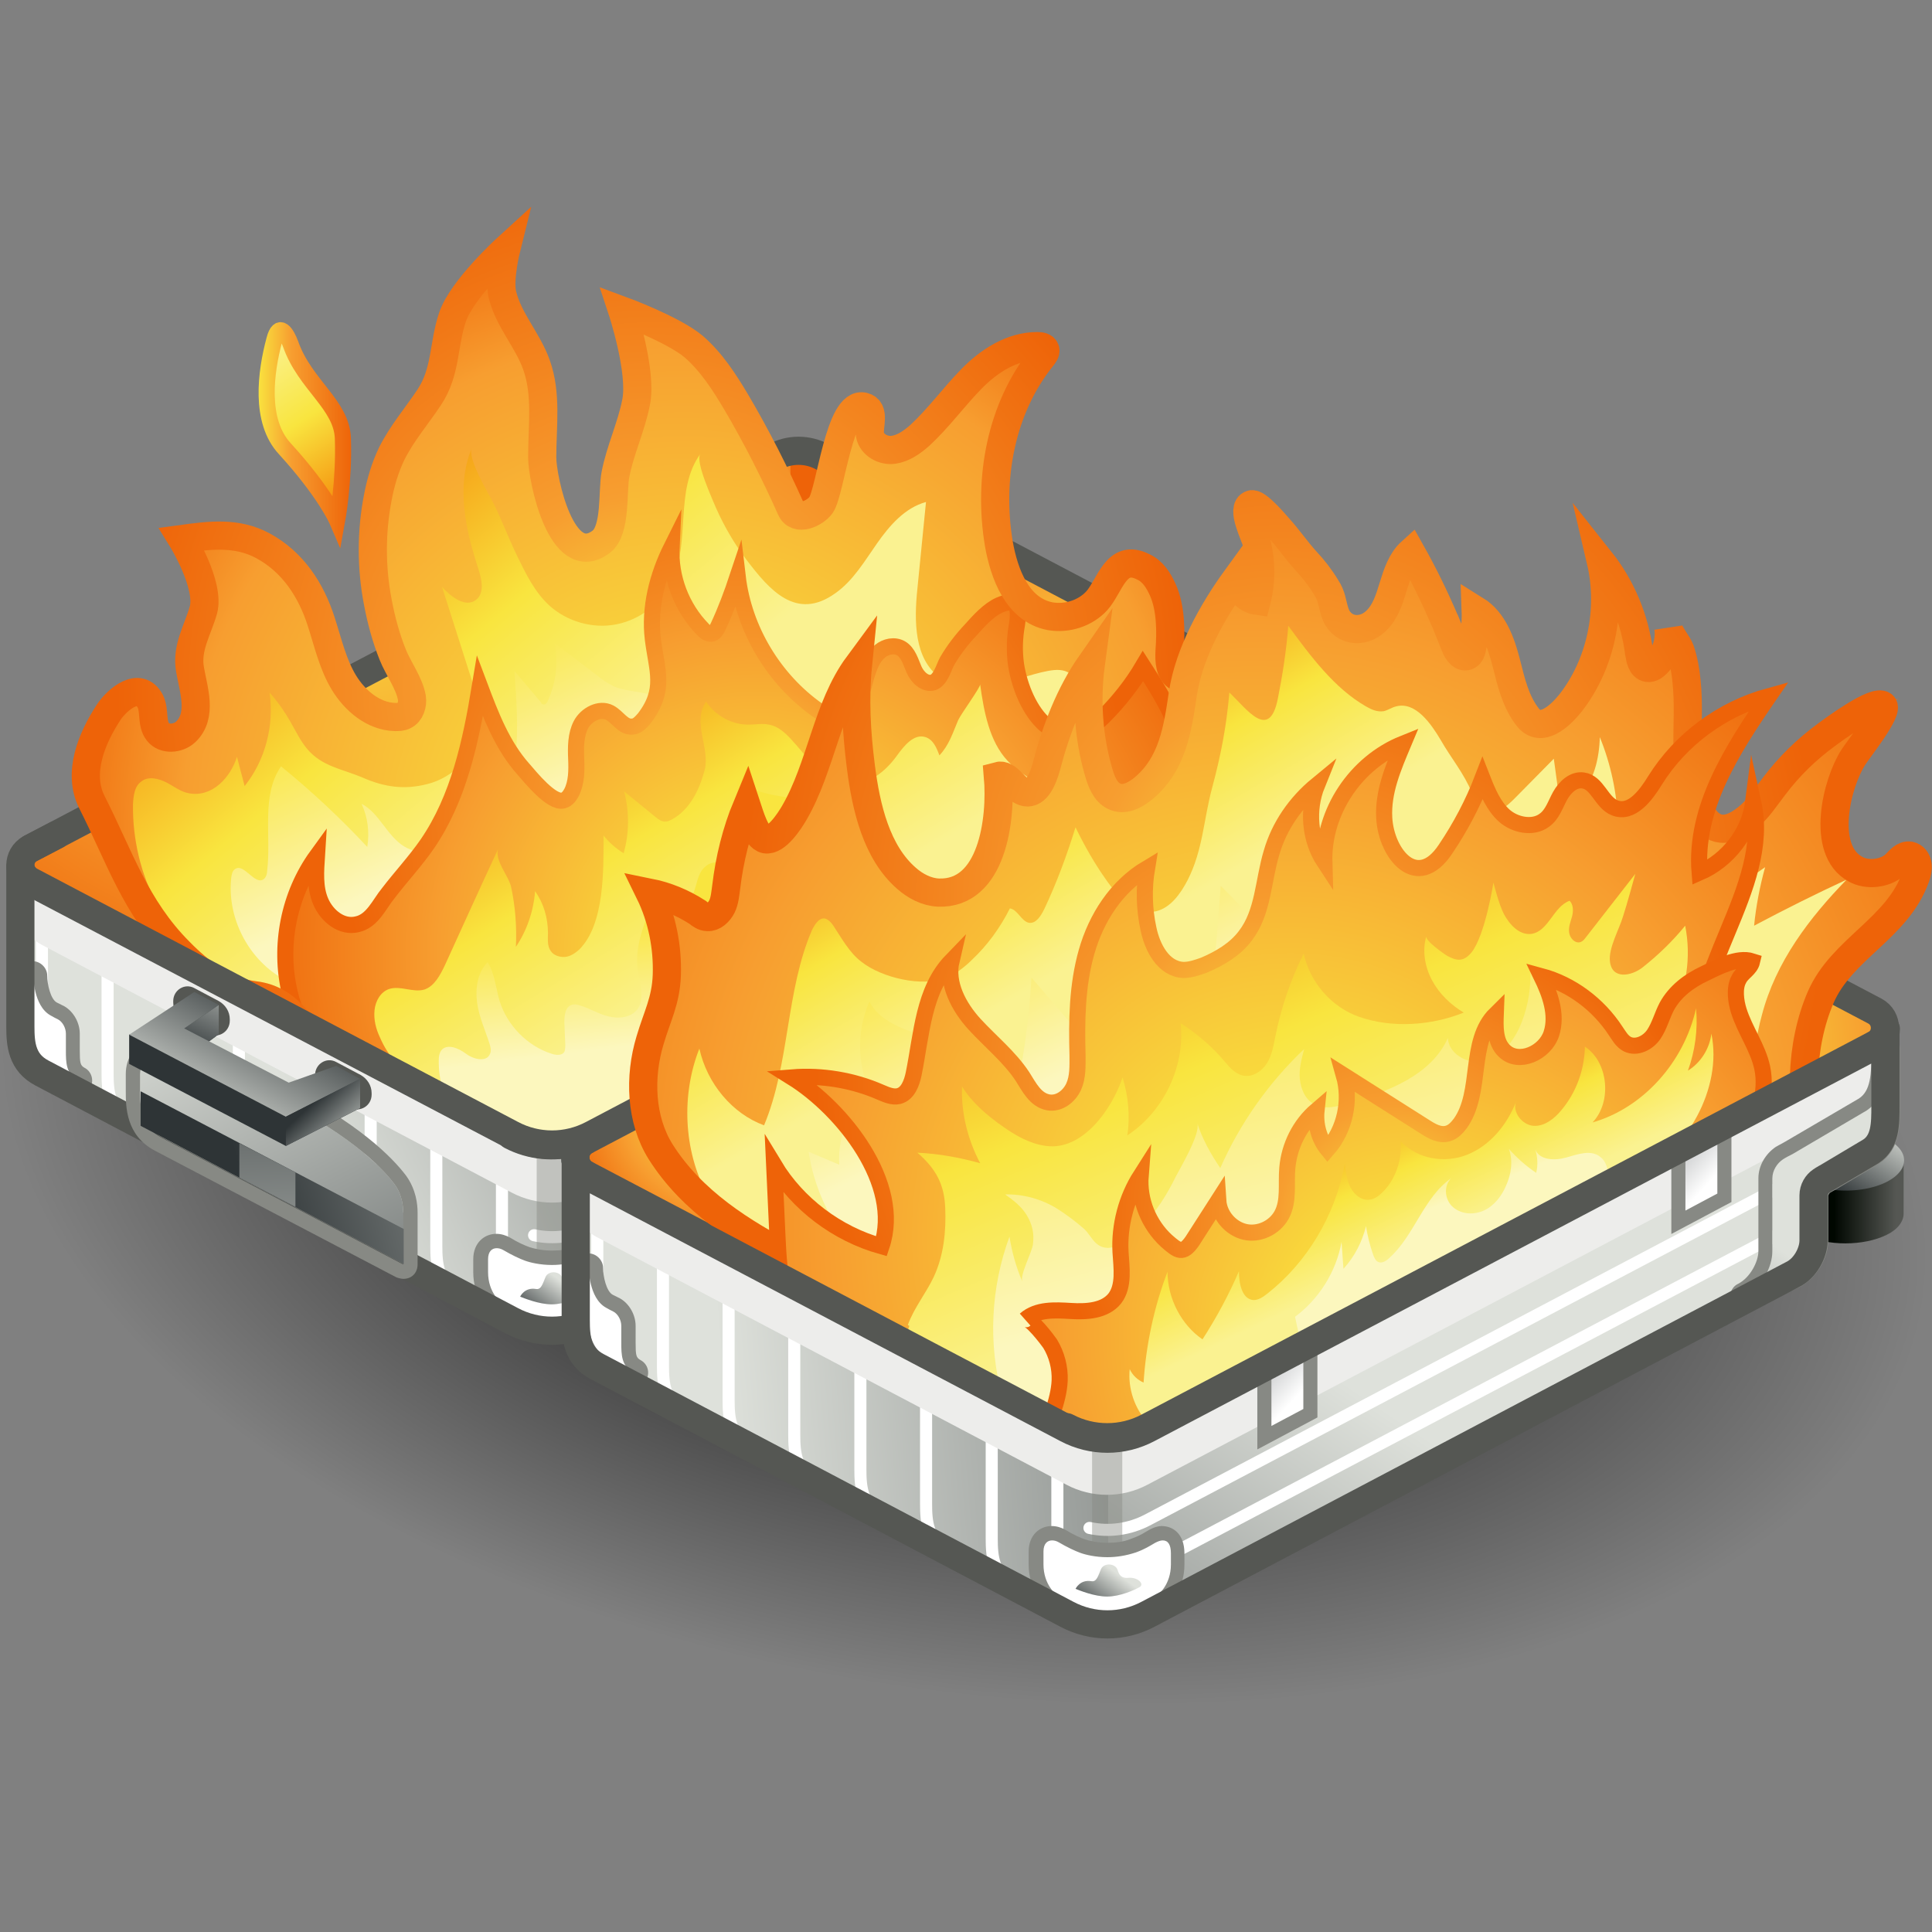 <?xml version="1.0" encoding="UTF-8" standalone="no"?>
<svg
   viewBox="0 0 48 48"
   version="1.1"
   id="svg110"
   sodipodi:docname="pyrosourcepack.svg"
   inkscape:version="1.3-dev (fdc7329b, 2022-05-31)"
   xmlns:inkscape="http://www.inkscape.org/namespaces/inkscape"
   xmlns:sodipodi="http://sodipodi.sourceforge.net/DTD/sodipodi-0.dtd"
   xmlns:xlink="http://www.w3.org/1999/xlink"
   xmlns="http://www.w3.org/2000/svg"
   xmlns:svg="http://www.w3.org/2000/svg">
  <rect x="0" y="0" width="48" height="48" fill="#808080" stroke="none"/>
  <sodipodi:namedview
     id="namedview110"
     pagecolor="#ffffff"
     bordercolor="#666666"
     borderopacity="1.0"
     inkscape:showpageshadow="2"
     inkscape:pageopacity="0.0"
     inkscape:pagecheckerboard="0"
     inkscape:deskcolor="#d1d1d1"
     showgrid="false"
     inkscape:zoom="19.666667"
     inkscape:cx="22.245763"
     inkscape:cy="24"
     inkscape:window-width="2880"
     inkscape:window-height="1557"
     inkscape:window-x="-8"
     inkscape:window-y="-8"
     inkscape:window-maximized="1"
     inkscape:current-layer="svg110" />
  <defs
     id="defs25">
    <radialGradient
       id="radialGradient118"
       cx="10.78"
       cy="14.44"
       fx="10.78"
       fy="14.44"
       r="13"
       gradientTransform="matrix(1, 0, 0, 1, 0, 0)"
       gradientUnits="userSpaceOnUse">
      <stop
         offset=".13"
         stop-color="#f9e53f"
         id="stop116" />
      <stop
         offset="0.771"
         stop-color="#f79e30"
         id="stop117" />
      <stop
         offset="1"
         stop-color="#ee6308"
         id="stop118" />
    </radialGradient>
    <linearGradient
       inkscape:collect="always"
       id="linearGradient115">
      <stop
         style="stop-color:#000000;stop-opacity:1;"
         offset="0"
         id="stop114" />
      <stop
         style="stop-color:#000000;stop-opacity:0;"
         offset="1"
         id="stop115" />
    </linearGradient>
    <radialGradient
       id="radial-gradient"
       cx="-10148.1"
       cy="-2391.86"
       fx="-10148.1"
       fy="-2391.86"
       r="17.98"
       gradientTransform="matrix(-0.113,1.295,-0.715,-0.202,-2893.144,12730.032)"
       gradientUnits="userSpaceOnUse">
      <stop
         offset=".45"
         stop-color="#2c2c2c"
         stop-opacity=".5"
         id="stop1" />
      <stop
         offset=".77"
         stop-color="#2c2c2c"
         stop-opacity=".1"
         id="stop2" />
      <stop
         offset=".99"
         stop-color="#2c2c2c"
         stop-opacity="0"
         id="stop3" />
    </radialGradient>
    <linearGradient
       id="linear-gradient"
       x1="9.06"
       y1="12.36"
       x2="11.35"
       y2="15.82"
       gradientTransform="matrix(1, 0, 0, 1, 0, 0)"
       gradientUnits="userSpaceOnUse">
      <stop
         offset="0"
         stop-color="#faf291"
         id="stop4" />
      <stop
         offset=".43"
         stop-color="#f9e53f"
         id="stop5" />
      <stop
         offset="1"
         stop-color="#f47900"
         id="stop6" />
    </linearGradient>
    <linearGradient
       id="linear-gradient-2"
       x1="9.08"
       y1="14.21"
       x2="11.07"
       y2="14.21"
       gradientUnits="userSpaceOnUse"
       gradientTransform="matrix(1.191,0,0,1.192,-4.423,-6.089)">
      <stop
         offset="0"
         stop-color="#f9e53f"
         id="stop7" />
      <stop
         offset=".36"
         stop-color="#f79e30"
         id="stop8" />
      <stop
         offset="1"
         stop-color="#ee6308"
         id="stop9" />
    </linearGradient>
    <linearGradient
       id="linear-gradient-3"
       x1="41.97"
       y1="30.16"
       x2="43.27"
       y2="30.16"
       gradientUnits="userSpaceOnUse"
       gradientTransform="matrix(1.191,0,0,1.192,-4.423,-6.089)">
      <stop
         offset="0"
         stop-color="#000700"
         id="stop10" />
      <stop
         offset="1"
         stop-color="#555753"
         id="stop11" />
    </linearGradient>
    <linearGradient
       id="linear-gradient-4"
       x1="41.85"
       y1="29.86"
       x2="42.9"
       y2="28.29"
       gradientTransform="matrix(1, 0, 0, 1, 0, 0)"
       gradientUnits="userSpaceOnUse">
      <stop
         offset="0"
         stop-color="#2e3436"
         id="stop12" />
      <stop
         offset="1"
         stop-color="#dee1db"
         id="stop13" />
    </linearGradient>
    <radialGradient
       id="radial-gradient-2"
       cx="10.78"
       cy="14.44"
       fx="10.78"
       fy="14.44"
       r="13"
       gradientTransform="matrix(1, 0, 0, 1, 0, 0)"
       gradientUnits="userSpaceOnUse">
      <stop
         offset=".13"
         stop-color="#f9e53f"
         id="stop14" />
      <stop
         offset=".61"
         stop-color="#f79e30"
         id="stop15" />
      <stop
         offset="1"
         stop-color="#ee6308"
         id="stop16" />
    </radialGradient>
    <radialGradient
       id="radial-gradient-3"
       cx="25.78"
       cy="20.52"
       fx="25.78"
       fy="20.52"
       r="5.8"
       xlink:href="#radial-gradient-2"
       gradientTransform="matrix(1.191,0,0,1.192,-4.423,-6.089)" />
    <linearGradient
       id="linear-gradient-5"
       x1="10.55"
       y1="6.92"
       x2="22.07"
       y2="36.67"
       gradientTransform="matrix(1, 0, 0, 1, 0, 0)"
       gradientUnits="userSpaceOnUse">
      <stop
         offset="0"
         stop-color="#2e3436"
         id="stop17" />
      <stop
         offset="1"
         stop-color="#f0f1ef"
         id="stop18" />
    </linearGradient>
    <radialGradient
       id="radial-gradient-4"
       cx="17.92"
       cy="22.32"
       fx="17.92"
       fy="22.32"
       r="13.57"
       gradientTransform="matrix(1.19,0.02,-0.02,1.192,-3.899,-6.22)"
       xlink:href="#radialGradient118" />
    <linearGradient
       id="linear-gradient-6"
       x1="16.04"
       y1="21.13"
       x2="10.21"
       y2="14.35"
       gradientTransform="matrix(1.19,0.02,-0.02,1.192,-3.899,-6.22)"
       xlink:href="#linear-gradient" />
    <linearGradient
       id="linear-gradient-7"
       x1="13.49"
       y1="22.78"
       x2="11.62"
       y2="18.89"
       gradientTransform="matrix(1, 0, 0, 1, 0, 0)"
       gradientUnits="userSpaceOnUse">
      <stop
         offset="0"
         stop-color="#fcf7be"
         id="stop19" />
      <stop
         offset=".9"
         stop-color="#f9e53f"
         id="stop20" />
    </linearGradient>
    <radialGradient
       id="radial-gradient-5"
       cx="19.5"
       cy="24.94"
       fx="19.5"
       fy="24.94"
       r="10.86"
       xlink:href="#radial-gradient-2"
       gradientTransform="matrix(1.191,0,0,1.192,-4.423,-6.089)" />
    <radialGradient
       id="radial-gradient-6"
       cx="19.08"
       cy="22.23"
       fx="19.08"
       fy="22.23"
       r="8.29"
       gradientTransform="matrix(1, 0, 0, 1, 0, 0)"
       gradientUnits="userSpaceOnUse">
      <stop
         offset="0"
         stop-color="#f9e53f"
         id="stop21" />
      <stop
         offset=".36"
         stop-color="#f79e30"
         id="stop22" />
      <stop
         offset="1"
         stop-color="#ee6308"
         id="stop23" />
    </radialGradient>
    <radialGradient
       id="radial-gradient-7"
       cx="17.21"
       cy="19.26"
       fx="17.21"
       fy="19.26"
       r="11.19"
       gradientTransform="matrix(1.19,0.02,-0.02,1.192,-3.899,-6.22)"
       xlink:href="#radial-gradient-6" />
    <linearGradient
       id="linear-gradient-8"
       x1="19.26"
       y1="25.16"
       x2="15.2"
       y2="18.5"
       xlink:href="#linear-gradient"
       gradientTransform="matrix(1.191,0,0,1.192,-4.423,-6.089)" />
    <linearGradient
       id="linear-gradient-9"
       x1="19.09"
       y1="26.64"
       x2="18.73"
       y2="23.71"
       xlink:href="#linear-gradient-7"
       gradientTransform="matrix(1.191,0,0,1.192,-4.423,-6.089)" />
    <linearGradient
       id="linear-gradient-10"
       x1="25.74"
       y1="20.87"
       x2="9.74"
       y2="28.06"
       xlink:href="#linear-gradient-4"
       gradientTransform="matrix(1.191,0,0,1.192,-4.423,-6.089)" />
    <linearGradient
       id="linear-gradient-11"
       x1="14.79"
       y1="32.73"
       x2="15.45"
       y2="31.83"
       xlink:href="#linear-gradient-4"
       gradientTransform="matrix(1.191,0,0,1.192,-4.423,-6.089)" />
    <radialGradient
       id="radial-gradient-8"
       cx="18.74"
       cy="28.14"
       fx="18.74"
       fy="28.14"
       r="3.39"
       xlink:href="#radial-gradient-2"
       gradientTransform="matrix(1.191,0,0,1.192,-4.423,-6.089)" />
    <radialGradient
       id="radial-gradient-9"
       cx="38.1"
       cy="26.95"
       fx="38.1"
       fy="26.95"
       r="7.69"
       xlink:href="#radial-gradient-2"
       gradientTransform="matrix(1.191,0,0,1.192,-4.423,-6.089)" />
    <linearGradient
       id="linear-gradient-12"
       x1="25.2"
       y1="16.86"
       x2="32.24"
       y2="44.93"
       xlink:href="#linear-gradient-5"
       gradientTransform="matrix(1.191,0,0,1.192,-4.423,-6.089)" />
    <radialGradient
       id="radial-gradient-10"
       cx="29.88"
       cy="29.57"
       fx="29.88"
       fy="29.57"
       r="18.46"
       xlink:href="#radial-gradient-2"
       gradientTransform="matrix(1.191,0,0,1.192,-4.423,-6.089)" />
    <linearGradient
       id="linear-gradient-13"
       x1="28.65"
       y1="23.75"
       x2="25.57"
       y2="18.4"
       xlink:href="#linear-gradient"
       gradientTransform="matrix(1.191,0,0,1.192,-4.423,-6.089)" />
    <linearGradient
       id="linear-gradient-14"
       x1="25.64"
       y1="27.64"
       x2="23.63"
       y2="23.66"
       xlink:href="#linear-gradient-7"
       gradientTransform="matrix(1.191,0,0,1.192,-4.423,-6.089)" />
    <radialGradient
       id="radial-gradient-11"
       cx="30.41"
       cy="23.91"
       fx="30.41"
       fy="23.91"
       r="11.73"
       gradientTransform="matrix(1.143,-0.027,0.027,1.263,-3.542,-6.745)"
       xlink:href="#radial-gradient-6" />
    <radialGradient
       id="radial-gradient-12"
       cx="30.64"
       cy="30.84"
       fx="30.64"
       fy="30.84"
       r="15.85"
       xlink:href="#radial-gradient-2"
       gradientTransform="matrix(1.191,0,0,1.192,-4.423,-6.089)" />
    <radialGradient
       id="radial-gradient-13"
       cx="30.36"
       cy="27.66"
       fx="30.36"
       fy="27.66"
       r="9.63"
       xlink:href="#radial-gradient-6"
       gradientTransform="matrix(1.191,0,0,1.192,-4.423,-6.089)" />
    <linearGradient
       id="linear-gradient-15"
       x1="31.62"
       y1="31.16"
       x2="27.39"
       y2="21.22"
       xlink:href="#linear-gradient"
       gradientTransform="matrix(1.191,0,0,1.192,-4.423,-6.089)" />
    <linearGradient
       id="linear-gradient-16"
       x1="31.03"
       y1="31.44"
       x2="28.81"
       y2="23.38"
       xlink:href="#linear-gradient-7"
       gradientTransform="matrix(1.191,0,0,1.192,-4.423,-6.089)" />
    <radialGradient
       id="radial-gradient-14"
       cx="33.26"
       cy="32.9"
       fx="33.26"
       fy="32.9"
       r="12.45"
       xlink:href="#radial-gradient-2"
       gradientTransform="matrix(1.191,0,0,1.192,-4.423,-6.089)" />
    <linearGradient
       id="linear-gradient-17"
       x1="33.66"
       y1="30.98"
       x2="32"
       y2="27.5"
       xlink:href="#linear-gradient"
       gradientTransform="matrix(1.191,0,0,1.192,-4.423,-6.089)" />
    <linearGradient
       id="linear-gradient-18"
       x1="33.65"
       y1="30.27"
       x2="33.04"
       y2="28.77"
       xlink:href="#linear-gradient-7"
       gradientTransform="matrix(1.191,0,0,1.192,-4.423,-6.089)" />
    <radialGradient
       id="radial-gradient-15"
       cx="32.84"
       cy="30.59"
       fx="32.84"
       fy="30.59"
       r="6.87"
       xlink:href="#radial-gradient-6"
       gradientTransform="matrix(1.191,0,0,1.192,-4.423,-6.089)" />
    <linearGradient
       id="linear-gradient-19"
       x1="17.93"
       y1="46.06"
       x2="27.89"
       y2="31.31"
       xlink:href="#linear-gradient-4"
       gradientTransform="matrix(1.191,0,0,1.192,-4.423,-6.089)" />
    <linearGradient
       id="linear-gradient-20"
       x1="37.9"
       y1="32.7"
       x2="18.8"
       y2="34.3"
       xlink:href="#linear-gradient-4"
       gradientTransform="matrix(1.191,0,0,1.192,-4.423,-6.089)" />
    <linearGradient
       id="linear-gradient-21"
       x1="37.19"
       y1="36.35"
       x2="40.67"
       y2="31.04"
       xlink:href="#linear-gradient-4"
       gradientTransform="matrix(1.191,0,0,1.192,-4.423,-6.089)" />
    <linearGradient
       id="linear-gradient-22"
       x1="29.91"
       y1="33.46"
       x2="30.75"
       y2="34.23"
       gradientTransform="matrix(1, 0, 0, 1, 0, 0)"
       gradientUnits="userSpaceOnUse">
      <stop
         offset="0"
         stop-color="#b7b9ba"
         id="stop24" />
      <stop
         offset="1"
         stop-color="#fff"
         id="stop25" />
    </linearGradient>
    <linearGradient
       id="linear-gradient-23"
       x1="38.55"
       y1="28.97"
       x2="39.39"
       y2="29.73"
       xlink:href="#linear-gradient-22"
       gradientTransform="matrix(1.191,0,0,1.192,-4.423,-6.089)" />
    <linearGradient
       id="linear-gradient-24"
       x1="26.38"
       y1="38.82"
       x2="27.04"
       y2="37.92"
       xlink:href="#linear-gradient-4"
       gradientTransform="matrix(1.191,0,0,1.192,-4.423,-6.089)" />
    <linearGradient
       id="linear-gradient-25"
       x1="13.8"
       y1="37.92"
       x2="7.54"
       y2="25.52"
       xlink:href="#linear-gradient-4"
       gradientTransform="matrix(1.191,0,0,1.192,-4.423,-6.089)" />
    <linearGradient
       id="linear-gradient-26"
       x1="8.82"
       y1="29.83"
       x2="17.93"
       y2="27.07"
       xlink:href="#linear-gradient-4"
       gradientTransform="matrix(1.191,0,0,1.192,-4.423,-6.089)" />
    <linearGradient
       id="linear-gradient-27"
       x1="9.16"
       y1="25.28"
       x2="9.47"
       y2="35.48"
       xlink:href="#linear-gradient-4"
       gradientTransform="matrix(1.191,0,0,1.192,-4.423,-6.089)" />
    <linearGradient
       id="linear-gradient-28"
       x1="8.85"
       y1="27.38"
       x2="11.34"
       y2="22.72"
       xlink:href="#linear-gradient-4"
       gradientTransform="matrix(1.191,0,0,1.192,-4.423,-6.089)" />
    <linearGradient
       id="linear-gradient-29"
       x1="7.69"
       y1="27.12"
       x2="8.62"
       y2="25.05"
       xlink:href="#linear-gradient-4"
       gradientTransform="matrix(1.191,0,0,1.192,-4.423,-6.089)" />
    <linearGradient
       id="linear-gradient-30"
       x1="9.56"
       y1="25.75"
       x2="8"
       y2="28.66"
       xlink:href="#linear-gradient-4"
       gradientTransform="matrix(1.191,0,0,1.192,-4.423,-6.089)" />
    <linearGradient
       id="linear-gradient-31"
       x1="10.26"
       y1="28.08"
       x2="11.2"
       y2="29.08"
       xlink:href="#linear-gradient-4"
       gradientTransform="matrix(1.191,0,0,1.192,-4.423,-6.089)" />
    <linearGradient
       inkscape:collect="always"
       xlink:href="#linear-gradient"
       id="linearGradient110"
       gradientUnits="userSpaceOnUse"
       x1="9.06"
       y1="12.36"
       x2="11.35"
       y2="15.82"
       gradientTransform="matrix(1.191,0,0,1.192,-4.423,-6.089)" />
    <linearGradient
       inkscape:collect="always"
       xlink:href="#linear-gradient-4"
       id="linearGradient111"
       gradientUnits="userSpaceOnUse"
       x1="41.85"
       y1="29.86"
       x2="42.9"
       y2="28.29"
       gradientTransform="matrix(1.191,0,0,1.192,-4.423,-6.089)" />
    <radialGradient
       inkscape:collect="always"
       xlink:href="#radial-gradient-2"
       id="radialGradient111"
       gradientUnits="userSpaceOnUse"
       cx="10.78"
       cy="14.44"
       fx="10.78"
       fy="14.44"
       r="13"
       gradientTransform="matrix(1.191,0,0,1.192,-4.423,-6.089)" />
    <linearGradient
       inkscape:collect="always"
       xlink:href="#linear-gradient-5"
       id="linearGradient112"
       gradientUnits="userSpaceOnUse"
       x1="10.55"
       y1="6.92"
       x2="22.07"
       y2="36.67"
       gradientTransform="matrix(1.191,0,0,1.192,-4.423,-6.089)" />
    <linearGradient
       inkscape:collect="always"
       xlink:href="#linear-gradient-7"
       id="linearGradient113"
       gradientUnits="userSpaceOnUse"
       x1="13.49"
       y1="22.78"
       x2="11.62"
       y2="18.89"
       gradientTransform="matrix(1.191,0,0,1.192,-4.423,-6.089)" />
    <radialGradient
       inkscape:collect="always"
       xlink:href="#radial-gradient-6"
       id="radialGradient113"
       gradientUnits="userSpaceOnUse"
       cx="19.08"
       cy="22.23"
       fx="19.08"
       fy="22.23"
       r="8.29"
       gradientTransform="matrix(1.191,0,0,1.192,-4.423,-6.089)" />
    <linearGradient
       inkscape:collect="always"
       xlink:href="#linear-gradient-22"
       id="linearGradient114"
       gradientUnits="userSpaceOnUse"
       x1="29.91"
       y1="33.46"
       x2="30.75"
       y2="34.23"
       gradientTransform="matrix(1.191,0,0,1.192,-4.423,-6.089)" />
    <radialGradient
       inkscape:collect="always"
       xlink:href="#linearGradient115"
       id="radialGradient115"
       cx="-24.273"
       cy="27.872"
       fx="-24.273"
       fy="27.872"
       r="12.63"
       gradientTransform="matrix(0.164,-1.042,1.888,0.293,-24.685,-4.78)"
       gradientUnits="userSpaceOnUse" />
  </defs>
  <path
     id="ellipse25"
     style="isolation:isolate;fill:url(#radialGradient115);fill-opacity:1;stroke-width:1"
     d="M 26.037,15.532 A 24.136,13.326 8.78 0 1 47.814,32.402 24.136,13.326 8.78 0 1 21.892,41.86 24.136,13.326 8.78 0 1 0.114,24.99 24.136,13.326 8.78 0 1 26.037,15.532 Z" />
  <path
     d="M 6.816,8.443 C 6.602,9.242 6.435,10.458 7.078,11.15 8.078,12.246 8.376,12.938 8.376,12.938 c 0,0 0.179,-0.978 0.143,-2.039 C 8.495,10.053 7.578,9.564 7.221,8.551 7.125,8.288 6.935,7.978 6.816,8.443 Z"
     style="isolation:isolate;fill:url(#linearGradient110);stroke-width:1"
     id="path25" />
  <path
     d="M 6.816,8.443 C 6.602,9.242 6.435,10.458 7.078,11.15 8.078,12.246 8.376,12.938 8.376,12.938 c 0,0 0.179,-0.978 0.143,-2.039 C 8.495,10.053 7.578,9.564 7.221,8.551 7.125,8.288 6.935,7.978 6.816,8.443 Z"
     style="isolation:isolate;fill:none;stroke:url(#linear-gradient-2);stroke-width:0.4px;stroke-miterlimit:10"
     id="path26" />
  <path
     d="m 47.295,28.829 v 1.323 c 0,0.191 -0.143,0.393 -0.417,0.525 -0.571,0.286 -1.488,0.286 -2.048,0 -0.286,-0.143 -0.429,-0.334 -0.429,-0.525 v -1.323 h 2.905 z"
     style="isolation:isolate;fill:url(#linear-gradient-3);stroke-width:1"
     id="path27" />
  <path
     id="ellipse27"
     style="isolation:isolate;fill:url(#linearGradient111);stroke-width:1"
     d="m 47.307,28.829 a 1.452,0.751 0 0 1 -1.452,0.751 1.452,0.751 0 0 1 -1.452,-0.751 1.452,0.751 0 0 1 1.452,-0.751 1.452,0.751 0 0 1 1.452,0.751 z" />
  <path
     d="m 32.806,18.684 -18.073,9.513 c -0.631,0.334 -1.393,0.334 -2.024,0 L 0.756,21.915 c -0.333,-0.179 -0.333,-0.656 0,-0.835 L 19.245,11.352 c 0.369,-0.203 0.821,-0.203 1.191,0 l 12.358,6.509 c 0.333,0.179 0.333,0.656 0,0.835 z"
     style="isolation:isolate;fill:url(#radialGradient111);stroke-width:1"
     id="path28" />
  <path
     d="m 32.651,18.684 -13.013,6.855 v -14.33 c 0.214,-0.024 0.441,0.036 0.655,0.143 l 12.37,6.509 c 0.333,0.167 0.333,0.656 0,0.823 z"
     style="isolation:isolate;fill:url(#radial-gradient-3);stroke-width:1"
     id="path29" />
  <path
     d="M 32.52,23.452 14.721,32.823 c -0.631,0.334 -1.393,0.334 -2.024,0 L 1.03,26.683 c -0.452,-0.238 -0.452,-0.882 0,-1.121 L 19.233,15.978 c 0.369,-0.203 0.821,-0.203 1.191,0 l 12.084,6.354 c 0.452,0.238 0.452,0.882 0,1.121 z"
     style="isolation:isolate;fill:url(#linearGradient112);stroke-width:1"
     id="path30" />
  <path
     d="M 0.756,21.08 19.245,11.352 c 0.369,-0.203 0.821,-0.203 1.191,0 l 12.358,6.509"
     style="isolation:isolate;fill:none;stroke:#555753;stroke-width:0.7px;stroke-linecap:round;stroke-linejoin:round"
     id="path31" />
  <path
     d="m 28.818,19.447 c 0.071,-0.036 0.143,-0.072 0.226,-0.095 0.56,-0.143 0.964,-0.632 1.107,-1.18 0.167,-0.644 0.012,-1.311 -0.214,-1.931 -0.048,0.167 -0.095,0.334 -0.214,0.453 -0.119,0.119 -0.298,0.203 -0.452,0.131 -0.214,-0.107 -0.226,-0.405 -0.214,-0.644 0.036,-0.489 0.036,-1.073 -0.167,-1.526 -0.107,-0.238 -0.25,-0.465 -0.488,-0.572 -0.679,-0.346 -0.821,0.477 -1.155,0.846 -0.286,0.31 -0.738,0.453 -1.155,0.381 -0.821,-0.155 -1.143,-1.061 -1.274,-1.788 -0.274,-1.621 0.048,-3.386 1.083,-4.661 0.036,-0.048 0.083,-0.107 0.071,-0.167 -0.024,-0.083 -0.119,-0.095 -0.202,-0.095 -0.631,0 -1.202,0.37 -1.643,0.823 -0.441,0.453 -0.81,0.966 -1.274,1.395 -0.19,0.167 -0.405,0.322 -0.655,0.358 -0.25,0.036 -0.536,-0.119 -0.583,-0.37 -0.036,-0.203 0.143,-0.632 -0.155,-0.703 -0.607,-0.155 -0.821,2.086 -1.06,2.444 -0.143,0.203 -0.607,0.429 -0.75,0.095 C 19.257,11.758 18.793,10.84 18.293,9.993 17.995,9.492 17.674,8.992 17.233,8.61 16.721,8.181 15.459,7.716 15.459,7.716 c 0,0 0.5,1.514 0.345,2.277 -0.119,0.608 -0.393,1.18 -0.512,1.788 -0.083,0.417 0.024,1.395 -0.357,1.681 -0.988,0.739 -1.464,-1.574 -1.464,-2.098 0,-0.775 0.119,-1.574 -0.143,-2.301 -0.214,-0.608 -0.691,-1.109 -0.845,-1.741 -0.095,-0.381 0.095,-1.144 0.095,-1.144 0,0 -1.095,1.001 -1.333,1.693 -0.238,0.703 -0.155,1.359 -0.583,2.003 -0.31,0.465 -0.679,0.894 -0.929,1.395 -0.167,0.346 -0.274,0.715 -0.345,1.085 -0.167,0.858 -0.167,1.752 0,2.611 0.083,0.441 0.202,0.882 0.369,1.299 0.131,0.334 0.417,0.715 0.476,1.073 0.024,0.167 -0.036,0.37 -0.19,0.441 -0.071,0.036 -0.143,0.036 -0.226,0.036 C 9.28,17.802 8.816,17.408 8.542,16.955 8.268,16.502 8.149,15.966 7.983,15.453 7.733,14.666 7.28,13.963 6.53,13.558 5.887,13.212 5.221,13.295 4.518,13.391 c 0,0 0.702,1.133 0.536,1.764 -0.143,0.501 -0.429,0.942 -0.333,1.478 0.083,0.489 0.321,1.144 -0.107,1.55 -0.19,0.179 -0.536,0.203 -0.691,0 -0.167,-0.215 -0.071,-0.525 -0.19,-0.763 -0.274,-0.513 -0.821,-0.036 -1.024,0.262 -0.441,0.668 -0.786,1.526 -0.429,2.241 0.679,1.335 1.083,2.623 2.179,3.719 0.512,0.525 1.143,1.001 1.869,1.085 1.703,0.203 1.679,2.957 3.215,3.719 0.929,0.465 2.036,0.286 3.048,0.06 5.143,-1.133 10.06,-3.183 14.549,-5.925 0.25,-0.155 0.512,-0.322 0.655,-0.572 0.179,-0.31 0.155,-0.703 0.262,-1.049 0.155,-0.513 0.286,-1.204 0.75,-1.478 z"
     style="isolation:isolate;fill:url(#radial-gradient-4);stroke-width:1"
     id="path32" />
  <path
     d="m 6.113,25.169 c 0.964,0.56 1.524,1.347 2.06,2.349 0.107,0.203 0.214,0.405 0.393,0.536 0.167,0.119 0.369,0.143 0.56,0.179 2.774,0.405 5.619,0.429 8.393,0.06 2.036,-0.262 4.072,-0.739 5.929,-1.609 1.857,-0.87 3.56,-2.158 4.738,-3.839 0.393,-0.572 0.738,-1.192 0.821,-1.884 0.083,-0.691 -0.131,-1.442 -0.679,-1.86 -0.56,-0.429 -1.488,-0.584 -1.595,-1.288 -0.048,-0.37 0.143,-0.846 -0.143,-1.073 -0.155,-0.119 -0.357,-0.107 -0.548,-0.072 -0.452,0.083 -0.893,0.274 -1.345,0.358 -0.452,0.083 -0.964,0.083 -1.345,-0.191 -0.643,-0.465 -0.643,-1.407 -0.56,-2.205 l 0.214,-2.158 c -0.524,0.143 -0.905,0.584 -1.214,1.025 -0.31,0.441 -0.595,0.93 -1.036,1.24 -0.976,0.703 -1.643,-0.083 -2.214,-0.835 -0.298,-0.393 -0.548,-0.823 -0.75,-1.276 -0.083,-0.203 -0.524,-1.156 -0.393,-1.347 -0.643,0.882 -0.238,2.17 -0.702,3.159 -0.262,0.548 -0.786,0.954 -1.381,1.073 -0.595,0.119 -1.238,-0.072 -1.679,-0.477 -0.357,-0.334 -0.571,-0.775 -0.786,-1.216 -0.214,-0.441 -0.381,-0.894 -0.595,-1.323 -0.119,-0.238 -0.643,-1.097 -0.536,-1.359 -0.393,0.942 -0.155,2.027 0.167,3.004 0.083,0.262 0.155,0.596 -0.06,0.763 -0.262,0.203 -0.619,-0.072 -0.845,-0.322 l 0.738,2.313 c 0.119,0.37 0.238,0.751 0.214,1.133 -0.036,0.691 -0.679,1.299 -1.322,1.454 C 10.042,19.626 9.554,19.554 9.03,19.328 8.506,19.101 8.006,19.053 7.625,18.6 7.459,18.398 7.34,18.147 7.209,17.921 7.066,17.671 6.899,17.432 6.697,17.206 6.816,18.028 6.59,18.887 6.078,19.53 L 5.887,18.803 C 5.732,19.304 5.28,19.816 4.697,19.709 4.482,19.673 4.316,19.53 4.125,19.435 3.935,19.34 3.685,19.28 3.518,19.411 c -0.179,0.119 -0.202,0.358 -0.214,0.572 -0.012,0.858 0.19,1.729 0.595,2.48 -0.012,0.31 0.119,0.489 0.262,0.763 0.441,0.811 1.107,1.502 1.917,1.967 z"
     style="isolation:isolate;fill:url(#linear-gradient-6);stroke-width:1"
     id="path33" />
  <path
     d="m 9.59,24.597 c 0.726,0.024 1.476,0.048 2.155,-0.215 0.667,-0.25 1.191,-0.763 1.691,-1.264 1.417,-1.407 2.834,-2.992 3.238,-4.947 0.036,-0.155 0.06,-0.322 0,-0.465 -0.083,-0.262 -0.357,-0.417 -0.631,-0.477 -0.274,-0.06 -0.548,-0.072 -0.798,-0.179 -0.155,-0.072 -0.286,-0.167 -0.417,-0.274 l -1.048,-0.799 c 0.095,0.477 0.036,0.978 -0.167,1.431 -0.024,0.048 -0.048,0.095 -0.107,0.095 -0.036,0 -0.06,-0.024 -0.071,-0.06 l -0.655,-0.775 c 0.107,1.395 0.179,2.897 -0.583,4.065 -0.095,0.143 -0.214,0.298 -0.357,0.381 -0.286,0.179 -0.667,0.155 -1,0.119 -0.274,-0.024 -0.56,-0.06 -0.798,-0.203 -0.429,-0.262 -0.619,-0.835 -1.06,-1.061 0.155,0.334 0.202,0.703 0.143,1.073 -0.667,-0.715 -1.381,-1.383 -2.143,-2.003 -0.5,0.727 -0.238,1.717 -0.345,2.599 0,0.072 -0.024,0.155 -0.083,0.203 -0.226,0.167 -0.488,-0.405 -0.714,-0.25 -0.071,0.048 -0.083,0.131 -0.095,0.215 -0.107,0.978 0.405,1.991 1.25,2.492 0.5,0.298 1.036,0.131 1.619,0.048 0.583,-0.083 1.191,-0.143 1.714,0.131 l -0.714,0.119 z"
     style="isolation:isolate;fill:url(#linearGradient113);stroke-width:1"
     id="path34" />
  <path
     d="m 14.483,27.959 c -0.488,0.107 -0.988,0.215 -1.488,0.227 -0.667,0.024 -1.322,-0.095 -1.976,-0.238 C 10.435,27.816 9.852,27.661 9.328,27.387 8.268,26.838 7.471,25.813 7.197,24.657 6.923,23.5 7.173,22.225 7.875,21.259 c -0.024,0.381 -0.06,0.787 0.095,1.144 0.155,0.358 0.524,0.656 0.905,0.56 0.381,-0.083 0.548,-0.501 0.774,-0.775 0.31,-0.405 0.667,-0.787 0.964,-1.216 0.786,-1.144 1.083,-2.551 1.31,-3.922 0.274,0.727 0.56,1.478 1.083,2.062 0.167,0.191 0.702,0.858 0.988,0.775 0.095,-0.024 0.155,-0.107 0.202,-0.191 0.131,-0.25 0.131,-0.56 0.119,-0.846 -0.012,-0.286 -0.012,-0.596 0.119,-0.846 0.131,-0.25 0.464,-0.429 0.714,-0.298 0.202,0.107 0.333,0.37 0.56,0.346 0.119,0 0.214,-0.107 0.298,-0.203 0.548,-0.715 0.31,-1.192 0.214,-1.967 -0.095,-0.775 0.107,-1.574 0.464,-2.289 -0.036,0.751 0.25,1.502 0.774,2.039 0.06,0.072 0.155,0.131 0.238,0.107 0.071,-0.024 0.107,-0.095 0.143,-0.167 0.19,-0.405 0.345,-0.823 0.488,-1.252 0.155,1.323 0.905,2.563 1.988,3.326 0.119,0.083 0.25,0.167 0.393,0.179 0.262,0.024 0.5,-0.179 0.619,-0.417 0.119,-0.238 0.155,-0.501 0.25,-0.763 0.06,-0.179 0.143,-0.346 0.286,-0.465 0.143,-0.119 0.357,-0.167 0.524,-0.072 0.179,0.107 0.238,0.334 0.321,0.525 0.083,0.191 0.274,0.381 0.476,0.322 0.19,-0.072 0.262,-0.37 0.345,-0.525 0.167,-0.286 0.369,-0.548 0.595,-0.787 0.19,-0.215 0.441,-0.489 0.702,-0.608 0.464,-0.203 0.5,0.095 0.441,0.477 -0.06,0.334 -0.071,0.656 -0.024,1.001 0.179,1.133 1.036,2.42 2.167,1.299 0.381,-0.381 0.714,-0.799 0.988,-1.264 0.571,0.882 1.155,1.848 1.095,2.897 -0.083,1.621 -1.417,2.527 -2.488,3.529 -1.548,1.454 -3.81,2.146 -5.762,2.909 -2.203,0.858 -4.465,1.597 -6.774,2.11 z"
     style="isolation:isolate;fill:url(#radial-gradient-5);stroke-width:1"
     id="path35" />
  <path
     d="m 14.483,27.959 c -0.488,0.107 -0.988,0.215 -1.488,0.227 -0.667,0.024 -1.322,-0.095 -1.976,-0.238 C 10.435,27.816 9.852,27.661 9.328,27.387 8.268,26.838 7.471,25.813 7.197,24.657 6.923,23.5 7.173,22.225 7.875,21.259 c -0.024,0.381 -0.06,0.787 0.095,1.144 0.155,0.358 0.524,0.656 0.905,0.56 0.381,-0.083 0.548,-0.501 0.774,-0.775 0.31,-0.405 0.667,-0.787 0.964,-1.216 0.786,-1.144 1.083,-2.551 1.31,-3.922 0.274,0.727 0.56,1.478 1.083,2.062 0.167,0.191 0.702,0.858 0.988,0.775 0.095,-0.024 0.155,-0.107 0.202,-0.191 0.131,-0.25 0.131,-0.56 0.119,-0.846 -0.012,-0.286 -0.012,-0.596 0.119,-0.846 0.131,-0.25 0.464,-0.429 0.714,-0.298 0.202,0.107 0.333,0.37 0.56,0.346 0.119,0 0.214,-0.107 0.298,-0.203 0.548,-0.715 0.31,-1.192 0.214,-1.967 -0.095,-0.775 0.107,-1.574 0.464,-2.289 -0.036,0.751 0.25,1.502 0.774,2.039 0.06,0.072 0.155,0.131 0.238,0.107 0.071,-0.024 0.107,-0.095 0.143,-0.167 0.19,-0.405 0.345,-0.823 0.488,-1.252 0.155,1.323 0.905,2.563 1.988,3.326 0.119,0.083 0.25,0.167 0.393,0.179 0.262,0.024 0.5,-0.179 0.619,-0.417 0.119,-0.238 0.155,-0.501 0.25,-0.763 0.06,-0.179 0.143,-0.346 0.286,-0.465 0.143,-0.119 0.357,-0.167 0.524,-0.072 0.179,0.107 0.238,0.334 0.321,0.525 0.083,0.191 0.274,0.381 0.476,0.322 0.19,-0.072 0.262,-0.37 0.345,-0.525 0.167,-0.286 0.369,-0.548 0.595,-0.787 0.19,-0.215 0.441,-0.489 0.702,-0.608 0.464,-0.203 0.5,0.095 0.441,0.477 -0.06,0.334 -0.071,0.656 -0.024,1.001 0.179,1.133 1.036,2.42 2.167,1.299 0.381,-0.381 0.714,-0.799 0.988,-1.264 0.571,0.882 1.155,1.848 1.095,2.897 -0.083,1.621 -1.417,2.527 -2.488,3.529 -1.548,1.454 -3.81,2.146 -5.762,2.909 -2.203,0.858 -4.465,1.597 -6.774,2.11 z"
     style="isolation:isolate;fill:none;stroke:url(#radialGradient113);stroke-width:0.4px;stroke-miterlimit:10"
     id="path36" />
  <path
     d="m 28.818,19.447 c 0.071,-0.036 0.143,-0.072 0.226,-0.095 0.56,-0.143 0.964,-0.632 1.107,-1.18 0.167,-0.644 0.012,-1.311 -0.214,-1.931 -0.048,0.167 -0.095,0.334 -0.214,0.453 -0.119,0.119 -0.298,0.203 -0.452,0.131 -0.214,-0.107 -0.226,-0.405 -0.214,-0.644 0.036,-0.489 0.036,-1.073 -0.167,-1.526 -0.107,-0.238 -0.25,-0.465 -0.488,-0.572 -0.679,-0.346 -0.821,0.477 -1.155,0.846 -0.286,0.31 -0.738,0.453 -1.155,0.381 -0.821,-0.155 -1.143,-1.061 -1.274,-1.788 -0.274,-1.621 0.048,-3.386 1.083,-4.661 0.036,-0.048 0.083,-0.107 0.071,-0.167 -0.024,-0.083 -0.119,-0.095 -0.202,-0.095 -0.631,0 -1.202,0.37 -1.643,0.823 -0.441,0.453 -0.81,0.966 -1.274,1.395 -0.19,0.167 -0.405,0.322 -0.655,0.358 -0.25,0.036 -0.536,-0.119 -0.583,-0.37 -0.036,-0.203 0.143,-0.632 -0.155,-0.703 -0.607,-0.155 -0.821,2.086 -1.06,2.444 -0.143,0.203 -0.607,0.429 -0.75,0.095 C 19.257,11.758 18.793,10.84 18.293,9.993 17.995,9.492 17.674,8.992 17.233,8.61 16.721,8.181 15.459,7.716 15.459,7.716 c 0,0 0.5,1.514 0.345,2.277 -0.119,0.608 -0.393,1.18 -0.512,1.788 -0.083,0.417 0.024,1.395 -0.357,1.681 -0.988,0.739 -1.464,-1.574 -1.464,-2.098 0,-0.775 0.119,-1.574 -0.143,-2.301 -0.214,-0.608 -0.691,-1.109 -0.845,-1.741 -0.095,-0.381 0.095,-1.144 0.095,-1.144 0,0 -1.095,1.001 -1.333,1.693 -0.238,0.703 -0.155,1.359 -0.583,2.003 -0.31,0.465 -0.679,0.894 -0.929,1.395 -0.167,0.346 -0.274,0.715 -0.345,1.085 -0.167,0.858 -0.167,1.752 0,2.611 0.083,0.441 0.202,0.882 0.369,1.299 0.131,0.334 0.417,0.715 0.476,1.073 0.024,0.167 -0.036,0.37 -0.19,0.441 -0.071,0.036 -0.143,0.036 -0.226,0.036 C 9.28,17.802 8.816,17.408 8.542,16.955 8.268,16.502 8.149,15.966 7.983,15.453 7.733,14.666 7.28,13.963 6.53,13.558 5.887,13.212 5.221,13.295 4.518,13.391 c 0,0 0.702,1.133 0.536,1.764 -0.143,0.501 -0.429,0.942 -0.333,1.478 0.083,0.489 0.321,1.144 -0.107,1.55 -0.19,0.179 -0.536,0.203 -0.691,0 -0.167,-0.215 -0.071,-0.525 -0.19,-0.763 -0.274,-0.513 -0.821,-0.036 -1.024,0.262 -0.441,0.668 -0.786,1.526 -0.429,2.241 0.679,1.335 1.083,2.623 2.179,3.719 0.512,0.525 1.143,1.001 1.869,1.085 1.703,0.203 1.679,2.957 3.215,3.719 0.929,0.465 2.036,0.286 3.048,0.06 5.143,-1.133 10.06,-3.183 14.549,-5.925 0.25,-0.155 0.512,-0.322 0.655,-0.572 0.179,-0.31 0.155,-0.703 0.262,-1.049 0.155,-0.513 0.286,-1.204 0.75,-1.478 z"
     style="isolation:isolate;fill:none;stroke:url(#radial-gradient-7);stroke-width:0.7px;stroke-miterlimit:10"
     id="path37" />
  <path
     d="m 14.888,28.269 c -1.202,0.238 -2.322,0.203 -3.345,-0.572 -0.786,-0.584 -1.691,-0.954 -2.107,-1.931 -0.095,-0.203 -0.155,-0.429 -0.131,-0.668 0.024,-0.238 0.155,-0.453 0.357,-0.525 0.286,-0.095 0.595,0.095 0.881,0.012 0.25,-0.083 0.393,-0.358 0.512,-0.608 0.441,-0.966 0.881,-1.943 1.333,-2.909 -0.131,0.274 0.25,0.691 0.31,0.966 0.107,0.489 0.143,1.001 0.119,1.49 0.274,-0.405 0.441,-0.894 0.476,-1.383 0.214,0.298 0.321,0.668 0.321,1.037 0,0.155 -0.024,0.322 0.071,0.453 0.071,0.107 0.226,0.155 0.357,0.143 0.131,-0.012 0.25,-0.095 0.345,-0.179 0.643,-0.632 0.607,-2.015 0.607,-2.837 0.143,0.179 0.31,0.322 0.5,0.441 0.143,-0.501 0.143,-1.037 0.012,-1.538 l 0.774,0.632 c 0.071,0.06 0.167,0.131 0.262,0.119 0.048,0 0.095,-0.024 0.143,-0.048 0.464,-0.25 0.691,-0.751 0.821,-1.228 0.143,-0.548 -0.321,-1.192 0.036,-1.705 0.238,0.358 0.655,0.584 1.083,0.572 0.155,0 0.321,-0.036 0.476,0 0.226,0.036 0.405,0.203 0.56,0.37 0.417,0.453 0.798,1.061 1.417,1.109 0.488,0.036 0.917,-0.31 1.202,-0.703 0.179,-0.25 0.429,-0.56 0.714,-0.465 0.19,0.06 0.274,0.262 0.345,0.453 0.238,-0.25 0.333,-0.56 0.464,-0.87 0.06,-0.143 0.56,-0.823 0.548,-0.894 0.095,0.68 0.226,1.407 0.679,1.896 0.441,0.477 1.155,0.68 1.429,1.276 0.226,0.465 0.095,1.049 -0.143,1.502 -0.464,0.894 -1.286,1.514 -2.107,2.062 -2.548,1.717 -5.286,3.135 -8.143,4.196 -0.381,0.143 -0.774,0.286 -1.179,0.358 z"
     style="isolation:isolate;fill:url(#linear-gradient-8);stroke-width:1"
     id="path38" />
  <path
     d="m 20.293,20.019 c -0.155,-0.072 -0.333,-0.131 -0.524,-0.167 -0.5,-0.107 -1.107,-0.119 -1.452,-0.548 -0.036,0.572 0.167,1.144 0.548,1.574 0.06,0.072 0.131,0.143 0.155,0.227 0.048,0.191 -0.131,0.381 -0.333,0.417 -0.202,0.036 -0.393,-0.024 -0.583,-0.072 -0.19,-0.048 -0.417,-0.06 -0.571,0.072 -0.262,0.203 -0.202,0.632 -0.429,0.87 -0.226,0.227 -0.595,0.167 -0.905,0.083 -0.214,0.513 -0.429,1.061 -0.357,1.609 0.048,0.346 0.202,0.751 -0.024,1.013 -0.167,0.191 -0.452,0.215 -0.702,0.155 -0.25,-0.06 -0.464,-0.203 -0.714,-0.274 -0.071,-0.024 -0.131,-0.036 -0.202,-0.012 -0.155,0.048 -0.179,0.262 -0.179,0.429 l 0.024,0.572 c 0,0 0,0.119 -0.024,0.167 -0.06,0.095 -0.202,0.083 -0.31,0.048 -0.607,-0.191 -1.107,-0.703 -1.298,-1.311 -0.095,-0.322 -0.119,-0.68 -0.298,-0.966 -0.25,0.25 -0.31,0.644 -0.262,1.001 0.048,0.358 0.202,0.691 0.31,1.025 0.024,0.083 0.048,0.167 0.012,0.25 -0.083,0.215 -0.405,0.143 -0.595,0 -0.19,-0.143 -0.476,-0.262 -0.619,-0.083 -0.048,0.072 -0.06,0.155 -0.06,0.238 -0.012,0.513 0.155,1.025 0.464,1.442 0.345,0.453 0.714,0.465 1.262,0.525 1.155,0.143 2.262,-0.143 3.322,-0.608 0.738,-0.334 1.595,-0.489 2.369,-0.763 1.583,-0.56 3.119,-1.228 4.607,-2.027 0.667,-0.358 1.345,-0.751 1.845,-1.335 0.417,-0.477 0.702,-1.109 0.595,-1.729 -0.06,-0.393 -0.452,-0.811 -0.786,-0.608 -0.167,0.095 -0.226,0.298 -0.321,0.477 -0.333,0.62 -1.214,0.811 -1.798,0.429 -0.345,-0.227 -0.393,-0.525 -0.583,-0.846 -0.19,-0.31 -0.488,-0.536 -0.762,-0.751 -0.274,-0.215 -0.512,-0.393 -0.798,-0.525 z"
     style="isolation:isolate;fill:url(#linear-gradient-9);stroke-width:1"
     id="path39" />
  <path
     d="m 33.056,18.279 v 4.006 c 0,0.441 -0.036,0.894 -0.536,1.156 L 14.721,32.811 c -0.631,0.334 -1.381,0.334 -2.012,0 L 1.042,26.659 C 0.542,26.397 0.506,25.944 0.506,25.503 V 21.545 c 0.024,0.143 0.119,0.274 0.25,0.346 L 12.709,28.185 c 0.631,0.334 1.381,0.334 2.012,0 l 18.085,-9.525 c 0.155,-0.083 0.25,-0.238 0.25,-0.405 z"
     style="isolation:isolate;fill:url(#linear-gradient-10);stroke-width:1"
     id="path40" />
  <path
     d="M 1.577,26.969 C 1.077,26.707 1.042,26.254 1.042,25.813 v -3.743"
     style="isolation:isolate;fill:none;stroke:#ffffff;stroke-width:0.3px;stroke-linecap:round;stroke-linejoin:round"
     id="path41" />
  <path
     d="M 3.208,27.828 C 2.708,27.565 2.673,27.112 2.673,26.671 v -3.743"
     style="isolation:isolate;fill:none;stroke:#ffffff;stroke-width:0.3px;stroke-linecap:round;stroke-linejoin:round"
     id="path42" />
  <path
     d="M 4.84,28.686 C 4.339,28.424 4.304,27.971 4.304,27.53 v -3.743"
     style="isolation:isolate;fill:none;stroke:#ffffff;stroke-width:0.3px;stroke-linecap:round;stroke-linejoin:round"
     id="path43" />
  <path
     d="M 6.471,29.544 C 5.971,29.282 5.935,28.829 5.935,28.388 v -3.743"
     style="isolation:isolate;fill:none;stroke:#ffffff;stroke-width:0.3px;stroke-linecap:round;stroke-linejoin:round"
     id="path44" />
  <path
     d="M 8.114,30.403 C 7.614,30.14 7.578,29.687 7.578,29.246 v -3.743"
     style="isolation:isolate;fill:none;stroke:#ffffff;stroke-width:0.3px;stroke-linecap:round;stroke-linejoin:round"
     id="path45" />
  <path
     d="M 9.745,31.261 C 9.245,30.999 9.209,30.546 9.209,30.105 v -3.743"
     style="isolation:isolate;fill:none;stroke:#ffffff;stroke-width:0.3px;stroke-linecap:round;stroke-linejoin:round"
     id="path46" />
  <path
     d="m 11.376,32.119 c -0.5,-0.262 -0.536,-0.715 -0.536,-1.156 v -3.743"
     style="isolation:isolate;fill:none;stroke:#ffffff;stroke-width:0.3px;stroke-linecap:round;stroke-linejoin:round"
     id="path47" />
  <path
     d="M 13.007,32.99 C 12.507,32.727 12.471,32.274 12.471,31.833 v -3.743"
     style="isolation:isolate;fill:none;stroke:#ffffff;stroke-width:0.3px;stroke-linecap:round;stroke-linejoin:round"
     id="path48" />
  <path
     d="m 33.056,18.279 v 0.823 c 0,0.441 -0.036,0.894 -0.536,1.156 L 14.721,29.628 c -0.631,0.334 -1.381,0.334 -2.012,0 L 1.042,23.476 C 0.542,23.214 0.506,22.761 0.506,22.32 v -0.763 c 0.024,0.143 0.119,0.274 0.25,0.346 L 12.709,28.197 c 0.631,0.334 1.381,0.334 2.012,0 l 18.085,-9.525 c 0.155,-0.083 0.25,-0.238 0.25,-0.405 z"
     style="isolation:isolate;fill:#ededeb;stroke-width:1"
     id="path49" />
  <path
     d="m 13.269,30.689 c 0.488,0.107 1,0.036 1.452,-0.203 l 18.085,-9.525 c 0.155,-0.083 0.25,-0.238 0.25,-0.405"
     style="isolation:isolate;fill:none;stroke:#ffffff;stroke-width:0.3px;stroke-linecap:round;stroke-linejoin:round"
     id="path50" />
  <path
     d="m 13.078,31.809 c 0.536,0.167 1.131,0.119 1.643,-0.155 l 18.085,-9.525 c 0.155,-0.083 0.25,-0.238 0.25,-0.405"
     style="isolation:isolate;fill:none;stroke:#ffffff;stroke-width:0.3px;stroke-linecap:round;stroke-linejoin:round"
     id="path51" />
  <path
     id="line51"
     style="opacity:0.43;isolation:isolate;mix-blend-mode:multiply;fill:#ffffff;stroke:#878984;stroke-width:0.75px;stroke-miterlimit:10"
     d="m 13.709,28.495 v 3.91" />
  <path
     d="m 13.769,32.966 c -0.988,0 -1.429,-0.465 -1.452,-0.489 v 0 c 0,0 -0.369,-0.286 -0.369,-0.87 v -0.322 c 0,-0.31 0.202,-0.453 0.393,-0.453 0.083,0 0.179,0.024 0.25,0.072 0.19,0.107 0.393,0.203 0.512,0.25 0.119,0.048 0.345,0.095 0.607,0.095 0.226,0 0.452,-0.036 0.643,-0.107 0.179,-0.06 0.274,-0.119 0.381,-0.179 0.179,-0.095 0.262,-0.119 0.345,-0.119 0.179,0 0.381,0.131 0.381,0.501 v 0.274 c 0,0.584 -0.369,0.87 -0.393,0.894 v 0 c 0,0 -0.321,0.465 -1.31,0.465 z"
     style="isolation:isolate;fill:#ffffff;stroke-width:1"
     id="path52" />
  <path
     d="m 15.09,31.011 c 0.131,0 0.202,0.107 0.202,0.322 v 0.274 c 0,0.513 -0.321,0.751 -0.321,0.751 0,0 -0.274,0.429 -1.202,0.429 -0.929,0 -1.322,-0.429 -1.322,-0.429 0,0 -0.321,-0.238 -0.321,-0.751 v -0.322 c 0,-0.191 0.095,-0.274 0.214,-0.274 0.048,0 0.107,0.012 0.167,0.048 0.202,0.119 0.405,0.215 0.536,0.262 0.131,0.048 0.381,0.107 0.667,0.107 0.226,0 0.464,-0.036 0.714,-0.119 0.226,-0.083 0.333,-0.155 0.476,-0.238 0.071,-0.036 0.131,-0.06 0.19,-0.06 m 0,-0.358 c -0.119,0 -0.238,0.036 -0.357,0.107 l -0.083,0.048 c -0.095,0.06 -0.19,0.107 -0.357,0.167 -0.179,0.072 -0.369,0.095 -0.583,0.095 -0.238,0 -0.441,-0.048 -0.548,-0.083 -0.107,-0.036 -0.298,-0.119 -0.488,-0.238 -0.107,-0.06 -0.226,-0.095 -0.345,-0.095 -0.286,0 -0.571,0.215 -0.571,0.632 v 0.322 c 0,0.596 0.333,0.93 0.441,1.013 0.119,0.107 0.607,0.525 1.56,0.525 0.952,0 1.333,-0.393 1.452,-0.536 0.119,-0.107 0.417,-0.429 0.417,-1.001 v -0.274 c 0,-0.501 -0.298,-0.68 -0.56,-0.68 v 0 z"
     style="isolation:isolate;fill:#878984;stroke-width:1"
     id="path53" />
  <path
     d="m 31.592,23.798 c -0.06,0 -0.131,-0.036 -0.155,-0.095 -0.048,-0.083 0,-0.191 0.071,-0.238 v 0 c 0.202,-0.107 0.214,-0.286 0.214,-0.596 v -0.417 c 0,-0.215 0.119,-0.429 0.298,-0.513 l 0.19,-0.095 c 0.262,-0.155 0.333,-0.644 0.333,-0.835 0,-0.095 0.083,-0.179 0.179,-0.179 v 0 c 0.095,0 0.179,0.083 0.179,0.179 v 1.323 c 0,0.751 -0.452,1.025 -0.619,1.133 -0.155,0.095 -0.536,0.286 -0.595,0.322 -0.024,0.012 -0.048,0.024 -0.083,0.024 z"
     style="isolation:isolate;fill:#ffffff;stroke-width:1"
     id="path54" />
  <path
     d="m 32.723,21.02 v 0 m 0,0 v 0 m 0,0 v 0 m 0,0 v 0 m 0,0 v 0 m 0,0 c 0,0 0,0.644 0,1.323 0,0.68 -0.417,0.906 -0.56,0.989 -0.131,0.083 -0.5,0.274 -0.56,0.298 0.31,-0.167 0.31,-0.453 0.31,-0.751 v -0.417 c 0,-0.143 0.083,-0.298 0.202,-0.358 0.06,-0.036 0.119,-0.06 0.179,-0.095 0.417,-0.238 0.429,-0.966 0.429,-0.989 m -1.119,2.611 v 0 m 1.119,-2.968 c -0.19,0 -0.357,0.155 -0.357,0.358 0,0.215 -0.083,0.584 -0.25,0.68 l -0.179,0.095 c -0.226,0.131 -0.381,0.393 -0.381,0.68 v 0.417 c 0,0.31 -0.012,0.381 -0.119,0.429 v 0 c -0.179,0.095 -0.25,0.31 -0.155,0.477 0.06,0.119 0.19,0.203 0.321,0.203 0.048,0 0.107,-0.012 0.155,-0.036 v 0 c 0.06,-0.036 0.452,-0.238 0.583,-0.322 0.19,-0.119 0.726,-0.441 0.726,-1.288 0,-0.668 0,-1.299 0,-1.323 0,-0.203 -0.155,-0.358 -0.357,-0.358 v 0 z m 0,0.715 z m 0,0 z m 0,0 z m 0,0 z m 0,0 z"
     style="isolation:isolate;fill:#878984;stroke-width:1"
     id="path55" />
  <path
     d="m 1.958,27.029 c 0,0 -0.048,0 -0.071,-0.024 v 0 C 1.827,26.969 1.446,26.779 1.315,26.695 1.125,26.576 0.673,26.302 0.673,25.551 V 24.227 c 0,-0.095 0.071,-0.179 0.179,-0.179 v 0 c 0.095,0 0.179,0.083 0.179,0.179 0,0.179 0.06,0.68 0.333,0.835 l 0.179,0.095 c 0.167,0.095 0.298,0.31 0.298,0.513 v 0.417 c 0,0.31 0,0.489 0.214,0.584 h 0.012 c 0.071,0.06 0.107,0.155 0.071,0.238 -0.036,0.06 -0.095,0.095 -0.155,0.095 z"
     style="isolation:isolate;fill:#ffffff;stroke-width:1"
     id="path56" />
  <path
     d="m 0.827,24.239 v 0 m 0,0 c 0,0 0,0.751 0.429,0.989 0.06,0.036 0.131,0.072 0.179,0.095 0.119,0.06 0.202,0.215 0.202,0.358 v 0.417 c 0,0.298 0,0.584 0.31,0.751 -0.06,-0.024 -0.441,-0.227 -0.56,-0.298 -0.143,-0.083 -0.56,-0.298 -0.56,-0.989 0,-0.691 0,-1.299 0,-1.323 m 1.119,2.611 v 0 M 0.827,23.882 v 0 c -0.202,0 -0.357,0.167 -0.357,0.358 0,0.024 0,0.644 0,1.323 0,0.858 0.536,1.18 0.702,1.276 0.155,0.095 0.548,0.298 0.607,0.322 v 0 c 0,0 0.107,0.048 0.155,0.048 0.131,0 0.262,-0.072 0.321,-0.203 0.083,-0.179 0.012,-0.393 -0.155,-0.477 v 0 C 1.994,26.469 1.982,26.409 1.982,26.099 v -0.417 c 0,-0.274 -0.155,-0.548 -0.381,-0.68 l -0.19,-0.095 c -0.155,-0.083 -0.238,-0.453 -0.238,-0.668 0,-0.191 -0.167,-0.358 -0.357,-0.358 v 0 z"
     style="isolation:isolate;fill:#878984;stroke-width:1"
     id="path57" />
  <path
     d="m 33.056,18.279 v 4.006 c 0,0.441 -0.036,0.894 -0.536,1.156 L 14.721,32.811 c -0.631,0.334 -1.381,0.334 -2.012,0 L 1.042,26.659 C 0.542,26.397 0.506,25.944 0.506,25.503 V 21.545 c 0.024,0.143 0.119,0.274 0.25,0.346 L 12.709,28.185 c 0.631,0.334 1.381,0.334 2.012,0 l 18.085,-9.525 c 0.155,-0.083 0.25,-0.238 0.25,-0.405 z"
     style="isolation:isolate;fill:none;stroke:#555753;stroke-width:0.7px;stroke-linecap:round;stroke-linejoin:round"
     id="path58" />
  <path
     d="m 12.923,32.215 c 0.095,0.036 0.464,0.191 0.786,0.191 0.321,0 0.691,-0.167 0.81,-0.238 0.119,-0.072 -0.048,-0.25 -0.286,-0.227 -0.238,0.024 -0.25,-0.179 -0.274,-0.215 -0.06,-0.143 -0.333,-0.167 -0.405,0 -0.071,0.167 -0.107,0.322 -0.238,0.298 -0.286,-0.048 -0.393,0.191 -0.393,0.191 z"
     style="isolation:isolate;fill:url(#linear-gradient-11);stroke-width:1"
     id="path59" />
  <path
     d="m 32.115,17.492 0.691,0.358 c 0.333,0.179 0.333,0.656 0,0.835 l -18.073,9.513 c -0.631,0.334 -1.393,0.334 -2.024,0 L 0.756,21.915 c -0.333,-0.179 -0.333,-0.656 0,-0.835 L 1.399,20.746"
     style="isolation:isolate;fill:none;stroke:#555753;stroke-width:0.7px;stroke-linecap:round;stroke-linejoin:round"
     id="path60" />
  <path
     d="m 46.593,25.944 -18.073,9.513 c -0.631,0.334 -1.393,0.334 -2.024,0 l -11.953,-6.283 c -0.333,-0.179 -0.333,-0.656 0,-0.835 l 18.489,-9.728 c 0.369,-0.203 0.821,-0.203 1.191,0 l 12.358,6.509 c 0.333,0.179 0.333,0.656 0,0.835 z"
     style="isolation:isolate;fill:url(#radial-gradient-8);stroke-width:1"
     id="path61" />
  <path
     d="M 46.593,25.944 33.58,32.799 V 18.469 c 0.214,-0.024 0.441,0.036 0.655,0.143 l 12.37,6.509 c 0.333,0.167 0.333,0.656 0,0.823 z"
     style="isolation:isolate;fill:url(#radial-gradient-9);stroke-width:1"
     id="path62" />
  <path
     d="m 45.307,29.067 c 0,0 -0.036,0.024 -0.06,0.036 -0.107,0.072 -0.19,0.203 -0.19,0.358 v 1.347 c 0,0.298 -0.202,0.691 -0.524,0.846 l -16.013,8.44 c -0.631,0.334 -1.381,0.334 -2.012,0 L 14.84,33.943 c -0.452,-0.238 -0.452,-0.882 0,-1.121 l 18.204,-9.585 c 0.369,-0.203 0.821,-0.203 1.191,0 z"
     style="isolation:isolate;fill:url(#linear-gradient-12);stroke-width:1"
     id="path63" />
  <path
     d="m 26.496,35.457 -11.953,-6.283 c -0.333,-0.179 -0.333,-0.656 0,-0.835 l 18.489,-9.728 c 0.369,-0.203 0.821,-0.203 1.191,0 l 12.358,6.509 c 0.333,0.179 0.333,0.656 0,0.835"
     style="isolation:isolate;fill:none;stroke:#555753;stroke-width:0.7px;stroke-linecap:round;stroke-linejoin:round"
     id="path64" />
  <path
     d="m 35.889,15.405 c -0.25,-0.584 -0.524,-1.144 -0.833,-1.693 -0.238,0.215 -0.345,0.548 -0.441,0.858 -0.095,0.31 -0.19,0.632 -0.429,0.858 -0.345,0.334 -0.881,0.25 -1.024,-0.227 -0.071,-0.227 -0.071,-0.393 -0.214,-0.608 -0.143,-0.238 -0.31,-0.453 -0.5,-0.656 -0.238,-0.262 -0.441,-0.56 -0.679,-0.823 -0.095,-0.107 -0.536,-0.632 -0.679,-0.584 -0.274,0.083 0.095,0.787 0.131,0.954 0.119,0.477 0.119,0.978 0,1.442 -0.25,-0.036 -0.476,-0.274 -0.512,-0.548 -0.571,0.787 -1.167,1.836 -1.322,2.861 -0.131,0.894 -0.262,1.741 -0.964,2.337 -0.214,0.179 -0.5,0.334 -0.75,0.203 -0.214,-0.107 -0.31,-0.358 -0.381,-0.608 -0.25,-0.858 -0.31,-1.788 -0.19,-2.682 -0.524,0.751 -0.869,1.645 -1.107,2.563 -0.083,0.298 -0.238,0.68 -0.512,0.632 -0.274,-0.048 -0.429,-0.477 -0.691,-0.405 0.095,1.085 -0.143,2.945 -1.476,2.897 -0.286,-0.012 -0.571,-0.155 -0.798,-0.358 -0.738,-0.644 -1,-1.741 -1.131,-2.778 -0.107,-0.835 -0.155,-1.681 -0.071,-2.515 -0.774,1.049 -0.917,2.527 -1.583,3.672 -0.119,0.203 -0.441,0.703 -0.714,0.656 -0.238,-0.048 -0.393,-0.608 -0.464,-0.823 -0.262,0.632 -0.429,1.311 -0.512,2.003 -0.024,0.167 -0.036,0.346 -0.107,0.489 -0.071,0.143 -0.214,0.274 -0.357,0.262 -0.095,0 -0.179,-0.06 -0.25,-0.119 -0.369,-0.238 -0.774,-0.405 -1.191,-0.489 0.31,0.632 0.452,1.347 0.429,2.05 -0.024,0.644 -0.238,1.013 -0.417,1.621 -0.274,0.906 -0.238,1.967 0.262,2.766 0.774,1.228 2.024,2.015 3.274,2.658 0.976,0.501 2.06,0.727 3.131,0.954 1.191,0.25 2.381,0.501 3.584,0.596 2.941,0.25 5.881,-0.405 8.763,-1.061 1.595,-0.37 3.191,-0.739 4.75,-1.228 0.917,-0.298 1.833,-0.632 2.631,-1.204 0.441,-0.31 0.845,-0.739 1.345,-0.966 0.357,-0.167 0.726,-0.155 0.869,-0.632 0.012,-0.048 0.024,-0.083 0.036,-0.131 0.048,-0.286 0,-0.584 0.024,-0.87 0.024,-0.68 0.155,-1.347 0.417,-1.955 0.524,-1.204 1.905,-1.705 2.357,-2.98 0.036,-0.095 0.06,-0.203 0.048,-0.31 -0.012,-0.107 -0.083,-0.203 -0.19,-0.227 -0.155,-0.024 -0.262,0.119 -0.369,0.227 -0.25,0.227 -0.702,0.274 -0.988,0.107 -0.869,-0.477 -0.464,-2.134 -0.048,-2.778 0.202,-0.31 0.821,-1.371 1.155,-1.466 -1.214,0.346 -2.322,1.121 -3.119,2.17 -0.214,0.274 -0.405,0.584 -0.679,0.799 -1.155,0.93 -1.452,-0.835 -1.476,-1.705 -0.012,-0.56 0.036,-1.133 -0.024,-1.693 -0.024,-0.262 -0.071,-0.525 -0.155,-0.775 -0.06,-0.167 -0.274,-0.405 -0.298,-0.56 0.048,0.322 -0.06,0.668 -0.286,0.894 -0.06,0.06 -0.143,0.119 -0.226,0.107 -0.155,-0.024 -0.19,-0.227 -0.214,-0.381 -0.107,-0.835 -0.441,-1.633 -0.952,-2.277 0.286,1.216 0,2.575 -0.762,3.541 -0.25,0.31 -0.726,0.751 -1.048,0.346 -0.31,-0.393 -0.417,-0.882 -0.536,-1.347 -0.131,-0.513 -0.321,-1.049 -0.762,-1.323 0.012,0.322 -0.024,0.644 -0.095,0.966 -0.012,0.06 -0.036,0.131 -0.095,0.167 -0.131,0.083 -0.274,-0.095 -0.321,-0.238 -0.083,-0.203 -0.167,-0.417 -0.25,-0.62 z"
     style="isolation:isolate;fill:url(#radial-gradient-10);stroke-width:1"
     id="path65" />
  <path
     d="m 24.377,32.906 c 0.833,0.012 1.512,-0.095 2.298,0.131 0.833,0.227 1.774,-0.083 2.631,-0.095 4.06,-0.036 8.239,-0.787 11.644,-3.147 1.048,-0.727 2.083,-1.657 2.476,-3.004 0.155,-0.513 0.202,-1.049 0.345,-1.562 0.345,-1.335 1.191,-2.432 2.107,-3.374 -0.774,0.358 -1.536,0.739 -2.298,1.144 0.048,-0.489 0.143,-0.978 0.274,-1.454 l -1.524,1.061 c -0.202,0.143 -0.417,0.286 -0.655,0.346 -0.583,0.119 -1.25,-0.668 -1.381,-1.24 -0.107,-0.417 -0.071,-0.846 -0.095,-1.276 -0.024,-0.727 -0.179,-1.454 -0.452,-2.122 -0.012,0.501 -0.143,1.144 -0.536,1.454 -0.095,0.083 -0.238,0.143 -0.345,0.083 -0.131,-0.06 -0.167,-0.238 -0.179,-0.393 l -0.083,-0.608 -0.905,0.918 c -0.131,0.131 -0.262,0.274 -0.429,0.346 -0.167,0.072 -0.369,0.072 -0.512,-0.06 -0.095,-0.095 -0.143,-0.227 -0.19,-0.358 -0.19,-0.477 -0.524,-0.87 -0.774,-1.311 -0.226,-0.381 -0.619,-0.966 -1.107,-0.835 -0.107,0.024 -0.202,0.095 -0.31,0.119 -0.155,0.024 -0.298,-0.036 -0.441,-0.119 -0.786,-0.453 -1.369,-1.24 -1.929,-2.003 -0.048,0.62 -0.143,1.228 -0.262,1.824 -0.214,1.049 -0.774,0.238 -1.202,-0.167 -0.071,0.846 -0.214,1.574 -0.429,2.372 -0.214,0.799 -0.226,1.538 -0.607,2.289 -0.179,0.346 -0.429,0.691 -0.786,0.775 -0.488,0.107 -0.929,-0.334 -1.226,-0.763 -0.298,-0.417 -0.548,-0.858 -0.774,-1.323 -0.214,0.691 -0.464,1.371 -0.774,2.027 -0.083,0.167 -0.202,0.37 -0.381,0.346 -0.19,-0.036 -0.286,-0.334 -0.476,-0.358 -0.238,0.477 -0.56,0.918 -0.941,1.276 -0.19,0.191 -0.417,0.358 -0.655,0.453 -0.583,0.227 -1.583,0 -2.095,-0.405 -0.298,-0.227 -0.488,-0.584 -0.702,-0.906 -0.048,-0.072 -0.119,-0.143 -0.202,-0.167 -0.143,-0.024 -0.25,0.143 -0.321,0.286 -0.655,1.514 -0.548,3.314 -1.191,4.852 -0.786,-0.286 -1.417,-1.037 -1.607,-1.907 -0.452,1.144 -0.393,2.515 0.179,3.6 0.679,1.323 2.012,1.788 3.334,2.325 1.131,0.465 2.286,0.93 3.488,0.966 z"
     style="isolation:isolate;fill:url(#linear-gradient-13);stroke-width:1"
     id="path66" />
  <path
     d="m 20.745,30.403 c -0.333,-0.548 -0.56,-1.156 -0.655,-1.788 l 0.762,0.322 c -0.024,-0.381 0.048,-0.763 0.202,-1.121 0.048,-0.107 0.107,-0.215 0.202,-0.286 0.214,-0.131 0.476,0 0.679,0.143 -0.607,-0.775 -0.738,-1.896 -0.333,-2.79 0.286,0.572 1.024,0.727 1.619,0.966 0.798,0.322 1.5,0.894 1.953,1.633 0.238,-1.049 0.393,-2.122 0.452,-3.195 l 1.095,1.276 c 0.119,0.143 0.25,0.286 0.429,0.37 0.441,0.203 0.941,-0.143 1.286,-0.477 0.179,-0.167 0.357,-0.346 0.583,-0.441 0.167,-0.072 0.357,-0.095 0.524,-0.167 0.512,-0.238 0.631,-0.918 0.679,-1.478 l 0.107,-1.359 c 0.738,0.727 1.524,1.562 1.548,2.587 0.012,0.441 -0.119,0.87 -0.286,1.264 -0.81,1.812 -2.548,2.992 -4.143,4.173 -0.869,0.656 -1.738,1.347 -2.75,1.741 -1.012,0.393 -2.226,0.477 -3.155,-0.083 l -0.798,-1.299 z"
     style="isolation:isolate;fill:url(#linear-gradient-14);stroke-width:1"
     id="path67" />
  <path
     d="m 35.889,15.405 c -0.25,-0.584 -0.524,-1.144 -0.833,-1.693 -0.238,0.215 -0.345,0.548 -0.441,0.858 -0.095,0.31 -0.19,0.632 -0.429,0.858 -0.345,0.334 -0.881,0.25 -1.024,-0.227 -0.071,-0.227 -0.071,-0.393 -0.214,-0.608 -0.143,-0.238 -0.31,-0.453 -0.5,-0.656 -0.238,-0.262 -0.441,-0.56 -0.679,-0.823 -0.095,-0.107 -0.536,-0.632 -0.679,-0.584 -0.274,0.083 0.095,0.787 0.131,0.954 0.119,0.477 0.119,0.978 0,1.442 -0.25,-0.036 -0.476,-0.274 -0.512,-0.548 -0.571,0.787 -1.167,1.836 -1.322,2.861 -0.131,0.894 -0.262,1.741 -0.964,2.337 -0.214,0.179 -0.5,0.334 -0.75,0.203 -0.214,-0.107 -0.31,-0.358 -0.381,-0.608 -0.25,-0.858 -0.31,-1.788 -0.19,-2.682 -0.524,0.751 -0.869,1.645 -1.107,2.563 -0.083,0.298 -0.238,0.68 -0.512,0.632 -0.274,-0.048 -0.429,-0.477 -0.691,-0.405 0.095,1.085 -0.143,2.945 -1.476,2.897 -0.286,-0.012 -0.571,-0.155 -0.798,-0.358 -0.738,-0.644 -1,-1.741 -1.131,-2.778 -0.107,-0.835 -0.155,-1.681 -0.071,-2.515 -0.774,1.049 -0.917,2.527 -1.583,3.672 -0.119,0.203 -0.441,0.703 -0.714,0.656 -0.238,-0.048 -0.393,-0.608 -0.464,-0.823 -0.262,0.632 -0.429,1.311 -0.512,2.003 -0.024,0.167 -0.036,0.346 -0.107,0.489 -0.071,0.143 -0.214,0.274 -0.357,0.262 -0.095,0 -0.179,-0.06 -0.25,-0.119 -0.369,-0.238 -0.774,-0.405 -1.191,-0.489 0.31,0.632 0.452,1.347 0.429,2.05 -0.024,0.644 -0.238,1.013 -0.417,1.621 -0.274,0.906 -0.238,1.967 0.262,2.766 0.774,1.228 2.024,2.015 3.274,2.658 0.976,0.501 2.06,0.727 3.131,0.954 1.191,0.25 2.381,0.501 3.584,0.596 2.941,0.25 5.881,-0.405 8.763,-1.061 1.595,-0.37 3.191,-0.739 4.75,-1.228 0.917,-0.298 1.833,-0.632 2.631,-1.204 0.441,-0.31 0.845,-0.739 1.345,-0.966 0.357,-0.167 0.726,-0.155 0.869,-0.632 0.012,-0.048 0.024,-0.083 0.036,-0.131 0.048,-0.286 0,-0.584 0.024,-0.87 0.024,-0.68 0.155,-1.347 0.417,-1.955 0.524,-1.204 1.905,-1.705 2.357,-2.98 0.036,-0.095 0.06,-0.203 0.048,-0.31 -0.012,-0.107 -0.083,-0.203 -0.19,-0.227 -0.155,-0.024 -0.262,0.119 -0.369,0.227 -0.25,0.227 -0.702,0.274 -0.988,0.107 -0.869,-0.477 -0.464,-2.134 -0.048,-2.778 0.119,-0.191 0.893,-1.156 0.738,-1.288 -0.19,-0.167 -1.226,0.596 -1.417,0.739 -0.488,0.358 -0.917,0.775 -1.286,1.264 -0.214,0.274 -0.405,0.584 -0.679,0.799 -1.155,0.93 -1.452,-0.835 -1.476,-1.705 -0.012,-0.56 0.036,-1.133 -0.024,-1.693 -0.024,-0.262 -0.071,-0.525 -0.155,-0.775 -0.06,-0.167 -0.274,-0.405 -0.298,-0.56 0.048,0.322 -0.06,0.668 -0.286,0.894 -0.06,0.06 -0.143,0.119 -0.226,0.107 -0.155,-0.024 -0.19,-0.227 -0.214,-0.381 -0.107,-0.835 -0.441,-1.633 -0.952,-2.277 0.286,1.216 0,2.575 -0.762,3.541 -0.25,0.31 -0.726,0.751 -1.048,0.346 -0.31,-0.393 -0.417,-0.882 -0.536,-1.347 -0.131,-0.513 -0.321,-1.049 -0.762,-1.323 0.012,0.322 -0.024,0.644 -0.095,0.966 -0.012,0.06 -0.036,0.131 -0.095,0.167 -0.131,0.083 -0.274,-0.095 -0.321,-0.238 -0.083,-0.203 -0.167,-0.417 -0.25,-0.62 z"
     style="isolation:isolate;fill:none;stroke:url(#radial-gradient-11);stroke-width:0.7px;stroke-miterlimit:10"
     id="path68" />
  <path
     d="m 29.972,36.602 c -0.131,-0.024 -0.274,-0.095 -0.429,-0.215 -0.31,-0.227 -0.583,-0.525 -0.952,-0.608 -0.274,-0.06 -0.548,0 -0.821,0.036 C 26.615,35.97 25.46,35.66 24.377,35.231 23.293,34.802 22.305,34.349 21.269,33.896 20.495,33.562 19.805,33.013 19.519,32.179 19.364,31.726 19.341,31.237 19.317,30.748 l -0.083,-1.8 c 0.583,0.966 1.56,1.705 2.667,2.015 0.524,-1.55 -0.964,-3.41 -2.226,-4.196 0.75,-0.06 1.524,0.072 2.203,0.37 0.143,0.06 0.298,0.131 0.452,0.095 0.226,-0.06 0.321,-0.322 0.369,-0.548 0.202,-0.989 0.238,-2.086 0.941,-2.813 -0.131,0.56 0.179,1.144 0.571,1.574 0.393,0.429 0.869,0.811 1.191,1.299 0.167,0.262 0.321,0.584 0.643,0.644 0.274,0.048 0.524,-0.155 0.631,-0.393 0.107,-0.238 0.095,-0.513 0.095,-0.775 -0.024,-0.858 -0.012,-1.741 0.226,-2.575 0.238,-0.835 0.738,-1.621 1.5,-2.074 -0.083,0.501 -0.071,1.013 0.036,1.502 0.095,0.465 0.369,1.001 0.869,1.025 0.179,0 0.345,-0.06 0.512,-0.119 0.393,-0.167 0.774,-0.393 1.024,-0.727 0.452,-0.584 0.441,-1.371 0.655,-2.074 0.19,-0.656 0.595,-1.24 1.131,-1.681 -0.25,0.62 -0.19,1.359 0.179,1.919 -0.036,-1.24 0.774,-2.468 1.964,-2.945 -0.25,0.596 -0.512,1.204 -0.476,1.848 0.048,0.906 0.821,1.836 1.524,0.775 0.369,-0.548 0.679,-1.133 0.917,-1.752 0.131,0.334 0.274,0.68 0.536,0.918 0.262,0.238 0.714,0.334 1,0.119 0.202,-0.143 0.274,-0.393 0.393,-0.608 0.119,-0.215 0.333,-0.417 0.571,-0.381 0.357,0.048 0.452,0.548 0.786,0.68 0.417,0.167 0.774,-0.31 1,-0.68 0.631,-1.013 1.655,-1.776 2.834,-2.098 -0.917,1.335 -1.857,2.79 -1.726,4.387 0.714,-0.31 1.238,-1.001 1.333,-1.752 0.476,2.17 -1.714,4.244 -1.345,6.438 0.131,0.787 0.595,1.514 0.643,2.301 0.048,0.727 -0.274,1.454 -0.726,2.027 -0.452,0.572 -1.072,1.037 -1.679,1.466 -1.703,1.192 -3.524,2.229 -5.453,3.004 -0.964,0.381 -1.953,0.703 -2.965,0.942 -0.476,0.107 -0.941,0.179 -1.381,0.358 -0.262,0.095 -0.464,0.155 -0.667,0.107 z"
     style="isolation:isolate;fill:url(#radial-gradient-12);stroke-width:1"
     id="path69" />
  <path
     d="m 29.972,36.602 c -0.131,-0.024 -0.274,-0.095 -0.429,-0.215 -0.31,-0.227 -0.583,-0.525 -0.952,-0.608 -0.274,-0.06 -0.548,0 -0.821,0.036 C 26.615,35.97 25.46,35.66 24.377,35.231 23.293,34.802 22.305,34.349 21.269,33.896 20.495,33.562 19.805,33.013 19.519,32.179 19.364,31.726 19.341,31.237 19.317,30.748 l -0.083,-1.8 c 0.583,0.966 1.56,1.705 2.667,2.015 0.524,-1.55 -0.964,-3.41 -2.226,-4.196 0.75,-0.06 1.524,0.072 2.203,0.37 0.143,0.06 0.298,0.131 0.452,0.095 0.226,-0.06 0.321,-0.322 0.369,-0.548 0.202,-0.989 0.238,-2.086 0.941,-2.813 -0.131,0.56 0.179,1.144 0.571,1.574 0.393,0.429 0.869,0.811 1.191,1.299 0.167,0.262 0.321,0.584 0.643,0.644 0.274,0.048 0.524,-0.155 0.631,-0.393 0.107,-0.238 0.095,-0.513 0.095,-0.775 -0.024,-0.858 -0.012,-1.741 0.226,-2.575 0.238,-0.835 0.738,-1.621 1.5,-2.074 -0.083,0.501 -0.071,1.013 0.036,1.502 0.095,0.465 0.369,1.001 0.869,1.025 0.179,0 0.345,-0.06 0.512,-0.119 0.393,-0.167 0.774,-0.393 1.024,-0.727 0.452,-0.584 0.441,-1.371 0.655,-2.074 0.19,-0.656 0.595,-1.24 1.131,-1.681 -0.25,0.62 -0.19,1.359 0.179,1.919 -0.036,-1.24 0.774,-2.468 1.964,-2.945 -0.25,0.596 -0.512,1.204 -0.476,1.848 0.048,0.906 0.821,1.836 1.524,0.775 0.369,-0.548 0.679,-1.133 0.917,-1.752 0.131,0.334 0.274,0.68 0.536,0.918 0.262,0.238 0.714,0.334 1,0.119 0.202,-0.143 0.274,-0.393 0.393,-0.608 0.119,-0.215 0.333,-0.417 0.571,-0.381 0.357,0.048 0.452,0.548 0.786,0.68 0.417,0.167 0.774,-0.31 1,-0.68 0.631,-1.013 1.655,-1.776 2.834,-2.098 -0.917,1.335 -1.857,2.79 -1.726,4.387 0.714,-0.31 1.238,-1.001 1.333,-1.752 0.476,2.17 -1.714,4.244 -1.345,6.438 0.131,0.787 0.595,1.514 0.643,2.301 0.048,0.727 -0.274,1.454 -0.726,2.027 -0.452,0.572 -1.072,1.037 -1.679,1.466 -1.703,1.192 -3.524,2.229 -5.453,3.004 -0.964,0.381 -1.953,0.703 -2.965,0.942 -0.476,0.107 -0.941,0.179 -1.381,0.358 -0.262,0.095 -0.464,0.155 -0.667,0.107 z"
     style="isolation:isolate;fill:none;stroke:url(#radial-gradient-13);stroke-width:0.4px;stroke-miterlimit:10"
     id="path70" />
  <path
     d="m 22.555,32.918 c 0.155,-0.429 0.452,-0.787 0.643,-1.192 0.25,-0.536 0.31,-1.133 0.286,-1.717 -0.024,-0.584 -0.226,-0.966 -0.691,-1.371 0.524,0.024 1.048,0.119 1.56,0.262 -0.31,-0.584 -0.476,-1.252 -0.452,-1.907 0.25,0.405 0.631,0.727 1.024,1.001 0.321,0.227 0.679,0.429 1.072,0.477 0.917,0.119 1.643,-0.942 1.893,-1.705 0.143,0.465 0.19,0.966 0.119,1.442 0.905,-0.596 1.441,-1.717 1.322,-2.79 0.405,0.262 0.786,0.584 1.095,0.954 0.119,0.143 0.25,0.298 0.441,0.346 0.238,0.06 0.476,-0.095 0.607,-0.298 0.131,-0.203 0.167,-0.453 0.214,-0.68 0.143,-0.715 0.381,-1.407 0.702,-2.05 0.155,0.715 0.691,1.335 1.381,1.574 0.821,0.286 1.798,0.215 2.595,-0.107 -0.321,-0.191 -0.607,-0.465 -0.786,-0.799 -0.179,-0.334 -0.25,-0.739 -0.143,-1.097 -0.036,0.107 0.441,0.441 0.524,0.489 0.238,0.131 0.405,0.143 0.595,-0.083 0.345,-0.429 0.548,-1.741 0.548,-1.741 0,0 0.131,0.536 0.262,0.787 0.143,0.262 0.381,0.525 0.679,0.489 0.429,-0.06 0.548,-0.68 0.952,-0.823 0.095,0.095 0.095,0.262 0.06,0.393 -0.036,0.131 -0.095,0.262 -0.071,0.405 0.024,0.143 0.155,0.274 0.286,0.227 0.06,-0.024 0.095,-0.072 0.131,-0.119 l 1.226,-1.574 c 0,0 -0.214,0.787 -0.31,1.073 -0.095,0.31 -0.357,0.775 -0.321,1.097 0.048,0.465 0.536,0.37 0.81,0.155 0.393,-0.31 0.75,-0.656 1.06,-1.037 0.155,0.775 0.036,1.609 -0.357,2.301 -0.131,0.238 -0.286,0.453 -0.405,0.691 -0.202,0.417 -0.119,0.858 -0.286,1.288 -0.179,0.465 -0.452,0.906 -0.786,1.276 0.691,-0.238 1.274,-0.763 1.572,-1.431 0.214,0.417 0.262,0.906 0.202,1.371 -0.167,1.55 -0.738,2.897 -1.869,4.006 -1,0.989 -2.238,1.705 -3.453,2.444 -1.524,0.93 -3.048,1.896 -4.703,2.575 -1.655,0.68 -3.512,1.061 -5.286,0.763 -0.655,-0.107 -1.333,-0.334 -1.786,-0.811 -0.274,-0.286 -0.452,-0.656 -0.75,-0.942 -0.798,-0.787 -1.786,-2.432 -1.369,-3.588 z"
     style="isolation:isolate;fill:url(#linear-gradient-15);stroke-width:1"
     id="path71" />
  <path
     d="m 24.901,34.694 c -0.357,-1.299 -0.286,-2.706 0.179,-3.97 0.06,0.381 0.167,0.763 0.321,1.121 -0.071,-0.167 0.238,-0.727 0.262,-0.93 0.036,-0.262 -0.012,-0.489 -0.155,-0.727 -0.131,-0.215 -0.333,-0.37 -0.536,-0.513 0.452,-0.012 0.917,0.119 1.298,0.358 0.226,0.143 0.464,0.322 0.667,0.501 0.119,0.107 0.214,0.31 0.345,0.393 0.381,0.262 0.857,-0.215 1.119,-0.489 0.333,-0.346 0.595,-0.763 0.81,-1.204 0.119,-0.227 0.619,-1.073 0.536,-1.323 0.131,0.393 0.333,0.763 0.571,1.109 0.488,-1.109 1.202,-2.122 2.083,-2.957 -0.06,0.238 -0.131,0.489 -0.107,0.739 0.024,0.25 0.131,0.513 0.357,0.632 0.25,0.143 0.571,0.06 0.845,-0.024 0.976,-0.286 2.06,-0.691 2.476,-1.621 0.024,0.441 0.583,0.703 1,0.548 0.417,-0.155 0.691,-0.56 0.845,-0.966 0.155,-0.417 0.226,-0.858 0.202,-1.311 0.476,0.894 0.976,1.943 0.607,2.897 0.488,-0.286 0.857,-0.751 1.024,-1.288 -0.31,1.192 -1.119,2.301 -0.964,3.517 0.036,0.286 0.131,0.56 0.131,0.858 0,0.346 -0.107,0.691 -0.262,1.001 -0.512,1.001 -1.417,1.741 -2.369,2.349 -2.822,1.8 -6.215,2.67 -9.548,2.432 -0.643,-0.048 -1.345,-0.167 -1.738,-0.68 l 0.024,-0.489 z"
     style="isolation:isolate;fill:url(#linear-gradient-16);stroke-width:1"
     id="path72" />
  <path
     d="m 25.853,35.839 c 0.048,0.477 0.619,0.68 1.083,0.775 1.036,0.227 2.119,0.441 3.143,0.167 0.667,-0.191 1.262,-0.572 1.845,-0.954 2.155,-1.407 4.369,-2.73 6.643,-3.91 1.798,-0.93 3.726,-1.872 4.786,-3.6 0.321,-0.536 0.56,-1.168 0.429,-1.788 -0.107,-0.501 -0.429,-0.93 -0.583,-1.419 -0.155,-0.489 -0.036,-1.144 0.452,-1.299 -0.857,0.167 -1.833,0.417 -2.25,1.192 -0.119,0.227 -0.179,0.477 -0.321,0.691 -0.143,0.215 -0.429,0.358 -0.655,0.25 -0.143,-0.072 -0.214,-0.215 -0.298,-0.334 -0.429,-0.656 -1.095,-1.156 -1.845,-1.359 0.214,0.441 0.405,0.954 0.25,1.431 -0.155,0.477 -0.81,0.775 -1.167,0.429 -0.238,-0.227 -0.226,-0.596 -0.214,-0.918 -0.691,0.68 -0.321,1.931 -0.881,2.718 -0.083,0.107 -0.179,0.215 -0.31,0.25 -0.202,0.06 -0.405,-0.06 -0.571,-0.167 l -2.012,-1.276 c 0.179,0.632 0.024,1.347 -0.405,1.836 -0.214,-0.262 -0.31,-0.62 -0.274,-0.966 -0.417,0.358 -0.679,0.882 -0.726,1.431 -0.036,0.393 0.048,0.823 -0.143,1.168 -0.179,0.322 -0.571,0.501 -0.917,0.417 -0.345,-0.083 -0.631,-0.405 -0.655,-0.775 -0.214,0.334 -0.429,0.668 -0.643,1.001 -0.238,0.346 -0.357,0.25 -0.643,0 -0.441,-0.405 -0.691,-1.013 -0.643,-1.621 -0.357,0.56 -0.536,1.24 -0.5,1.896 0.024,0.393 0.095,0.846 -0.143,1.156 -0.25,0.31 -0.702,0.334 -1.095,0.31 -0.393,-0.024 -0.833,-0.048 -1.131,0.215 0.107,-0.095 0.571,0.525 0.619,0.596 0.167,0.274 0.25,0.596 0.238,0.918 -0.024,0.525 -0.286,1.061 -0.441,1.562 z"
     style="isolation:isolate;fill:url(#radial-gradient-14);stroke-width:1"
     id="path73" />
  <path
     d="m 28.508,35.338 c -0.321,-0.346 -0.488,-0.846 -0.441,-1.323 0.071,0.155 0.202,0.274 0.345,0.334 0.06,-0.942 0.262,-1.884 0.595,-2.754 0,0.668 0.345,1.323 0.869,1.681 0.345,-0.536 0.655,-1.109 0.905,-1.693 0,0.298 0.071,0.68 0.345,0.715 0.131,0.012 0.25,-0.072 0.357,-0.155 0.988,-0.775 1.691,-1.943 1.929,-3.231 0.024,0.203 0.048,0.417 0.143,0.596 0.095,0.179 0.274,0.322 0.464,0.298 0.119,-0.012 0.226,-0.083 0.31,-0.167 0.333,-0.31 0.512,-0.811 0.464,-1.288 0.429,0.453 1.107,0.56 1.667,0.334 0.56,-0.227 0.988,-0.739 1.214,-1.335 -0.119,0.274 0.143,0.596 0.417,0.62 0.274,0.024 0.536,-0.179 0.714,-0.405 0.357,-0.429 0.56,-0.989 0.571,-1.562 0.583,0.381 0.679,1.371 0.19,1.884 1.25,-0.358 2.274,-1.49 2.572,-2.837 0.048,0.525 -0.024,1.061 -0.202,1.55 0.31,-0.191 0.536,-0.536 0.583,-0.918 0.143,0.691 -0.024,1.431 -0.357,2.05 -0.333,0.62 -0.81,1.121 -1.31,1.597 -1.512,1.419 -3.215,2.575 -4.858,3.815 -1.441,1.097 -2.857,2.289 -4.524,2.945 -0.655,0.262 -1.476,0.405 -2,-0.107 l -0.976,-0.632 z"
     style="isolation:isolate;fill:url(#linear-gradient-17);stroke-width:1"
     id="path74" />
  <path
     d="m 32.175,32.715 c 0.595,-0.441 1.024,-1.121 1.155,-1.86 l 0.048,0.668 c 0.274,-0.298 0.464,-0.668 0.56,-1.061 0.036,0.238 0.095,0.477 0.179,0.715 0.024,0.06 0.048,0.131 0.107,0.167 0.095,0.06 0.214,-0.012 0.286,-0.083 0.631,-0.56 0.857,-1.514 1.548,-1.991 -0.202,0.191 -0.167,0.548 0.048,0.727 0.214,0.179 0.524,0.191 0.774,0.072 0.25,-0.119 0.429,-0.358 0.536,-0.608 0.131,-0.286 0.179,-0.62 0.071,-0.918 0.202,0.227 0.429,0.429 0.679,0.596 0.048,-0.191 0.036,-0.393 -0.024,-0.584 0.107,0.274 0.488,0.286 0.774,0.203 0.286,-0.083 0.619,-0.203 0.845,-0.012 0.155,0.119 0.202,0.334 0.19,0.525 -0.048,0.668 -0.643,1.156 -1.214,1.514 -0.702,0.441 -1.429,0.823 -2.167,1.192 -1.214,0.62 -2.429,1.252 -3.75,1.597 -0.167,0.048 -0.381,0.072 -0.476,-0.072 z"
     style="isolation:isolate;fill:url(#linear-gradient-18);stroke-width:1"
     id="path75" />
  <path
     d="m 25.853,35.839 c 0.048,0.477 0.619,0.68 1.083,0.775 1.036,0.227 2.119,0.441 3.143,0.167 0.667,-0.191 1.262,-0.572 1.845,-0.954 2.155,-1.407 4.369,-2.73 6.643,-3.91 1.798,-0.93 3.726,-1.872 4.786,-3.6 0.321,-0.536 0.56,-1.168 0.429,-1.788 -0.107,-0.501 -0.429,-0.93 -0.583,-1.419 -0.071,-0.227 -0.119,-0.56 0,-0.775 0.083,-0.179 0.286,-0.25 0.333,-0.453 -0.369,-0.119 -0.869,0.155 -1.191,0.31 -0.381,0.179 -0.726,0.441 -0.929,0.811 -0.119,0.227 -0.179,0.477 -0.321,0.691 -0.143,0.215 -0.429,0.358 -0.655,0.25 -0.143,-0.072 -0.214,-0.215 -0.298,-0.334 -0.429,-0.656 -1.095,-1.156 -1.845,-1.359 0.214,0.441 0.405,0.954 0.25,1.431 -0.155,0.477 -0.81,0.775 -1.167,0.429 -0.238,-0.227 -0.226,-0.596 -0.214,-0.918 -0.691,0.68 -0.321,1.931 -0.881,2.718 -0.083,0.107 -0.179,0.215 -0.31,0.25 -0.202,0.06 -0.405,-0.06 -0.571,-0.167 l -2.012,-1.276 c 0.179,0.632 0.024,1.347 -0.405,1.836 -0.214,-0.262 -0.31,-0.62 -0.274,-0.966 -0.417,0.358 -0.679,0.882 -0.726,1.431 -0.036,0.393 0.048,0.823 -0.143,1.168 -0.179,0.322 -0.571,0.501 -0.917,0.417 -0.345,-0.083 -0.631,-0.405 -0.655,-0.775 -0.214,0.334 -0.429,0.668 -0.643,1.001 -0.238,0.346 -0.357,0.25 -0.643,0 -0.441,-0.405 -0.691,-1.013 -0.643,-1.621 -0.357,0.56 -0.536,1.24 -0.5,1.896 0.024,0.393 0.095,0.846 -0.143,1.156 -0.25,0.31 -0.702,0.334 -1.095,0.31 -0.393,-0.024 -0.833,-0.048 -1.131,0.215 0.107,-0.095 0.571,0.525 0.619,0.596 0.167,0.274 0.25,0.596 0.238,0.918 -0.024,0.525 -0.286,1.061 -0.441,1.562 z"
     style="isolation:isolate;fill:none;stroke:url(#radial-gradient-15);stroke-width:0.4px;stroke-miterlimit:10"
     id="path76" />
  <path
     d="m 44.533,31.654 c 0.321,-0.155 0.524,-0.548 0.524,-0.846 V 29.687 c 0,-0.143 0.095,-0.286 0.19,-0.358 0.024,0 0.036,-0.024 0.06,-0.036"
     style="isolation:isolate;fill:none;stroke-width:1"
     id="path77" />
  <path
     d="m 46.843,25.551 v 1.931 c 0,0.441 0,0.882 -0.357,1.121 l -0.345,0.203 -0.714,0.429 c 0,0 -0.131,0.072 -0.179,0.107 -0.107,0.072 -0.19,0.203 -0.19,0.358 v 1.121 c 0,0.298 -0.202,0.691 -0.524,0.846 L 28.52,40.107 c -0.631,0.334 -1.381,0.334 -2.012,0 L 14.84,33.955 c -0.5,-0.262 -0.536,-0.715 -0.536,-1.156 v -3.946 c 0.024,0.143 0.119,0.274 0.25,0.346 l 11.953,6.295 c 0.631,0.334 1.381,0.334 2.012,0 l 18.085,-9.525 c 0.155,-0.083 0.25,-0.238 0.25,-0.405 z"
     style="isolation:isolate;fill:url(#linear-gradient-19);stroke-width:1"
     id="path78" />
  <path
     d="m 27.532,35.72 v 4.614 c -0.357,0 -0.714,-0.083 -1.024,-0.25 L 14.84,33.931 c -0.5,-0.262 -0.536,-0.715 -0.536,-1.156 v -3.946 c 0.024,0.143 0.119,0.274 0.25,0.346 L 26.508,35.469 c 0.321,0.167 0.679,0.25 1.024,0.25 z"
     style="isolation:isolate;fill:url(#linear-gradient-20);stroke-width:1"
     id="path79" />
  <path
     d="M 15.376,34.229 C 14.876,33.967 14.84,33.514 14.84,33.073 v -3.743"
     style="isolation:isolate;fill:none;stroke:#ffffff;stroke-width:0.3px;stroke-linecap:round;stroke-linejoin:round"
     id="path80" />
  <path
     d="M 17.007,35.088 C 16.507,34.826 16.471,34.373 16.471,33.931 v -3.743"
     style="isolation:isolate;fill:none;stroke:#ffffff;stroke-width:0.3px;stroke-linecap:round;stroke-linejoin:round"
     id="path81" />
  <path
     d="m 18.638,35.946 c -0.5,-0.262 -0.536,-0.715 -0.536,-1.156 v -3.743"
     style="isolation:isolate;fill:none;stroke:#ffffff;stroke-width:0.3px;stroke-linecap:round;stroke-linejoin:round"
     id="path82" />
  <path
     d="m 20.269,36.805 c -0.5,-0.262 -0.536,-0.715 -0.536,-1.156 v -3.743"
     style="isolation:isolate;fill:none;stroke:#ffffff;stroke-width:0.3px;stroke-linecap:round;stroke-linejoin:round"
     id="path83" />
  <path
     d="m 21.912,37.663 c -0.5,-0.262 -0.536,-0.715 -0.536,-1.156 v -3.743"
     style="isolation:isolate;fill:none;stroke:#ffffff;stroke-width:0.3px;stroke-linecap:round;stroke-linejoin:round"
     id="path84" />
  <path
     d="M 23.543,38.521 C 23.043,38.259 23.008,37.806 23.008,37.365 v -3.743"
     style="isolation:isolate;fill:none;stroke:#ffffff;stroke-width:0.3px;stroke-linecap:round;stroke-linejoin:round"
     id="path85" />
  <path
     d="M 25.174,39.38 C 24.674,39.117 24.639,38.664 24.639,38.223 V 34.48"
     style="isolation:isolate;fill:none;stroke:#ffffff;stroke-width:0.3px;stroke-linecap:round;stroke-linejoin:round"
     id="path86" />
  <path
     d="M 26.805,40.25 C 26.305,39.988 26.27,39.535 26.27,39.093 V 35.35"
     style="isolation:isolate;fill:none;stroke:#ffffff;stroke-width:0.3px;stroke-linecap:round;stroke-linejoin:round"
     id="path87" />
  <path
     d="m 46.843,25.539 v 0.823 c 0,0.441 -0.036,0.894 -0.536,1.156 l -17.799,9.37 c -0.631,0.334 -1.381,0.334 -2.012,0 L 14.828,30.736 c -0.5,-0.262 -0.536,-0.715 -0.536,-1.156 v -0.763 c 0.024,0.143 0.119,0.274 0.25,0.346 l 11.953,6.295 c 0.631,0.334 1.381,0.334 2.012,0 l 18.085,-9.525 c 0.155,-0.083 0.25,-0.238 0.25,-0.405 z"
     style="isolation:isolate;fill:#ededeb;stroke-width:1"
     id="path88" />
  <path
     d="m 27.067,37.961 c 0.488,0.107 1,0.036 1.452,-0.203 l 18.085,-9.525 c 0.155,-0.083 0.25,-0.238 0.25,-0.405"
     style="isolation:isolate;fill:none;stroke:#ffffff;stroke-width:0.3px;stroke-linecap:round;stroke-linejoin:round"
     id="path89" />
  <path
     d="m 26.877,39.07 c 0.536,0.167 1.131,0.119 1.643,-0.155 l 16.406,-8.643"
     style="isolation:isolate;fill:none;stroke:#ffffff;stroke-width:0.3px;stroke-linecap:round;stroke-linejoin:round"
     id="path90" />
  <path
     id="line90"
     style="opacity:0.43;isolation:isolate;mix-blend-mode:multiply;fill:#ffffff;stroke:#878984;stroke-width:0.75px;stroke-miterlimit:10"
     d="m 27.508,35.755 v 3.91" />
  <path
     d="m 27.567,40.226 c -0.988,0 -1.429,-0.465 -1.452,-0.489 v 0 c 0,0 -0.369,-0.286 -0.369,-0.87 v -0.322 c 0,-0.31 0.202,-0.453 0.393,-0.453 0.083,0 0.179,0.024 0.262,0.072 0.19,0.107 0.381,0.203 0.512,0.25 0.119,0.048 0.345,0.095 0.607,0.095 0.238,0 0.452,-0.036 0.643,-0.107 0.179,-0.06 0.274,-0.119 0.381,-0.179 0.167,-0.095 0.262,-0.119 0.345,-0.119 0.179,0 0.381,0.131 0.381,0.501 v 0.274 c 0,0.584 -0.369,0.87 -0.393,0.894 v 0 c 0,0 -0.321,0.465 -1.31,0.465 z"
     style="isolation:isolate;fill:#ffffff;stroke-width:1"
     id="path91" />
  <path
     d="m 28.889,38.271 c 0.131,0 0.202,0.107 0.202,0.322 v 0.274 c 0,0.513 -0.321,0.751 -0.321,0.751 0,0 -0.274,0.429 -1.202,0.429 -0.929,0 -1.322,-0.429 -1.322,-0.429 0,0 -0.321,-0.238 -0.321,-0.751 v -0.322 c 0,-0.191 0.095,-0.274 0.214,-0.274 0.048,0 0.107,0.012 0.167,0.048 0.202,0.119 0.405,0.215 0.536,0.262 0.131,0.048 0.381,0.107 0.667,0.107 0.226,0 0.464,-0.036 0.714,-0.119 0.226,-0.083 0.333,-0.155 0.476,-0.238 0.071,-0.036 0.131,-0.06 0.19,-0.06 m 0,-0.358 c -0.119,0 -0.238,0.036 -0.357,0.107 l -0.083,0.048 c -0.095,0.06 -0.19,0.107 -0.357,0.167 -0.179,0.072 -0.369,0.095 -0.583,0.095 -0.238,0 -0.441,-0.048 -0.548,-0.083 -0.107,-0.036 -0.298,-0.119 -0.488,-0.238 -0.107,-0.06 -0.226,-0.095 -0.345,-0.095 -0.286,0 -0.571,0.215 -0.571,0.632 v 0.322 c 0,0.596 0.333,0.93 0.441,1.013 0.119,0.107 0.607,0.525 1.56,0.525 0.952,0 1.333,-0.393 1.452,-0.536 0.119,-0.107 0.417,-0.429 0.417,-1.001 v -0.274 c 0,-0.501 -0.298,-0.68 -0.56,-0.68 v 0 z"
     style="isolation:isolate;fill:#878984;stroke-width:1"
     id="path92" />
  <path
     d="m 15.757,34.289 c 0,0 -0.048,0 -0.071,-0.024 v 0 c 0,0 -0.441,-0.227 -0.571,-0.31 -0.19,-0.119 -0.643,-0.381 -0.643,-1.144 v -1.323 c 0,-0.095 0.071,-0.179 0.179,-0.179 v 0 c 0.095,0 0.179,0.083 0.179,0.179 0,0.179 0.06,0.68 0.333,0.835 l 0.179,0.095 c 0.167,0.095 0.298,0.31 0.298,0.513 v 0.417 c 0,0.31 0,0.477 0.214,0.584 v 0 c 0.083,0.048 0.131,0.155 0.083,0.238 -0.036,0.06 -0.095,0.095 -0.155,0.095 z"
     style="isolation:isolate;fill:#ffffff;stroke-width:1"
     id="path93" />
  <path
     d="m 14.626,31.499 v 0 m 0,0 c 0,0 0,0.751 0.429,0.989 0.06,0.036 0.131,0.072 0.179,0.095 0.119,0.06 0.202,0.215 0.202,0.358 v 0.417 c 0,0.298 0,0.584 0.31,0.751 -0.06,-0.024 -0.441,-0.227 -0.56,-0.298 -0.143,-0.083 -0.56,-0.298 -0.56,-0.989 0,-0.691 0,-1.299 0,-1.323 m 1.119,2.611 v 0 m -1.119,-2.968 v 0 c -0.202,0 -0.357,0.167 -0.357,0.358 0,0.024 0,0.644 0,1.323 0,0.858 0.536,1.18 0.702,1.276 0.155,0.095 0.548,0.298 0.607,0.322 0.048,0.024 0.107,0.036 0.167,0.036 0.131,0 0.25,-0.072 0.321,-0.191 0.083,-0.179 0.024,-0.381 -0.155,-0.477 v 0 c -0.107,-0.06 -0.119,-0.119 -0.119,-0.429 V 32.942 c 0,-0.274 -0.155,-0.548 -0.381,-0.68 l -0.19,-0.095 c -0.155,-0.083 -0.238,-0.453 -0.238,-0.668 0,-0.191 -0.167,-0.358 -0.357,-0.358 z"
     style="isolation:isolate;fill:#878984;stroke-width:1"
     id="path94" />
  <path
     d="m 46.843,27.482 c 0,0.441 0,0.882 -0.357,1.121 l -1.06,0.632 c 0,0 -0.131,0.072 -0.179,0.107 -0.107,0.072 -0.19,0.203 -0.19,0.358 v 1.121 c 0,0.298 -0.202,0.691 -0.524,0.846 l -1.202,0.548 c 0.429,-0.215 0.702,-0.727 0.702,-1.121 V 29.282 c 0,-0.203 0.119,-0.381 0.262,-0.477 0.071,-0.048 0.167,-0.095 0.238,-0.131 l 1.845,-1.085 c 0.476,-0.322 0.476,-0.894 0.476,-1.49 v 1.407 z"
     style="isolation:isolate;fill:url(#linear-gradient-21);stroke-width:1"
     id="path95" />
  <path
     d="m 46.843,26.075 v 1.407 c 0,0.441 0,0.882 -0.357,1.121 l -1.06,0.632 c 0,0 -0.131,0.072 -0.179,0.107 -0.107,0.072 -0.19,0.203 -0.19,0.358 v 1.121 c 0,0.298 -0.202,0.691 -0.524,0.846 l -1.202,0.548 c 0.429,-0.215 0.702,-0.727 0.702,-1.121 V 29.282 c 0,-0.203 0.119,-0.381 0.262,-0.477 0.071,-0.048 0.167,-0.095 0.238,-0.131 l 1.845,-1.085 c 0.476,-0.322 0.476,-0.894 0.476,-1.49 m 0,-0.358 c -0.202,0 -0.357,0.155 -0.357,0.358 0,0.608 -0.024,1.001 -0.31,1.192 l -1.833,1.073 -0.107,0.06 c 0,0 -0.095,0.048 -0.131,0.072 -0.262,0.179 -0.429,0.477 -0.429,0.775 v 1.812 c 0,0.262 -0.202,0.656 -0.5,0.811 -0.179,0.083 -0.25,0.298 -0.167,0.477 0.06,0.131 0.19,0.203 0.321,0.203 0.048,0 0.095,0 0.143,-0.036 l 1.202,-0.548 c 0.429,-0.215 0.738,-0.715 0.738,-1.168 V 29.699 c 0,0 0.024,-0.048 0.036,-0.06 l 0.06,-0.036 0.107,-0.06 1.06,-0.632 c 0.524,-0.358 0.524,-0.954 0.524,-1.431 v -1.407 c 0,-0.203 -0.155,-0.358 -0.357,-0.358 v 0 z"
     style="isolation:isolate;fill:#878984;stroke-width:1"
     id="path96" />
  <path
     id="polygon96"
     style="isolation:isolate;fill:url(#linearGradient114);stroke:#878984;stroke-width:0.35px;stroke-miterlimit:10"
     d="m 32.556,33.323 v 1.788 l -1.143,0.608 v -1.788 z" />
  <path
     id="polygon97"
     style="isolation:isolate;fill:url(#linear-gradient-23);stroke:#878984;stroke-width:0.35px;stroke-miterlimit:10"
     d="m 42.842,27.959 v 1.8 l -1.143,0.608 v -1.8 z" />
  <path
     d="m 46.843,25.551 v 1.931 c 0,0.441 0,0.882 -0.357,1.121 l -1.06,0.632 c 0,0 -0.131,0.072 -0.179,0.107 -0.107,0.072 -0.19,0.203 -0.19,0.358 v 1.121 c 0,0.298 -0.202,0.691 -0.524,0.846 L 28.52,40.107 c -0.631,0.334 -1.381,0.334 -2.012,0 L 14.84,33.955 c -0.5,-0.262 -0.536,-0.715 -0.536,-1.156 v -3.946 c 0.024,0.143 0.119,0.274 0.25,0.346 l 11.953,6.295 c 0.631,0.334 1.381,0.334 2.012,0 l 18.085,-9.525 c 0.155,-0.083 0.25,-0.238 0.25,-0.405 z"
     style="isolation:isolate;fill:none;stroke:#555753;stroke-width:0.7px;stroke-linecap:round;stroke-linejoin:round"
     id="path97" />
  <path
     d="m 26.722,39.475 c 0.095,0.036 0.464,0.191 0.786,0.191 0.321,0 0.691,-0.167 0.81,-0.238 0.119,-0.072 -0.048,-0.25 -0.286,-0.227 -0.238,0.024 -0.25,-0.179 -0.274,-0.215 -0.06,-0.143 -0.333,-0.167 -0.405,0 -0.071,0.167 -0.107,0.322 -0.238,0.298 -0.286,-0.048 -0.393,0.191 -0.393,0.191 z"
     style="isolation:isolate;fill:url(#linear-gradient-24);stroke-width:1"
     id="path98" />
  <path
     d="m 14.293,28.376 c -0.524,0.143 -1.095,0.095 -1.595,-0.167"
     style="isolation:isolate;fill:none;stroke:#555753;stroke-width:0.7px;stroke-linecap:round;stroke-linejoin:round"
     id="path99" />
  <path
     d="m 14.543,29.175 c -0.333,-0.179 -0.333,-0.656 0,-0.835"
     style="isolation:isolate;fill:none;stroke:#555753;stroke-width:0.7px;stroke-linecap:round;stroke-linejoin:round"
     id="path100" />
  <path
     d="m 10.03,30.117 v 1.288 L 4.03,28.257 C 3.53,27.995 3.494,27.542 3.494,27.1 V 26.671 c 0,0 0,-0.429 0.31,-0.429 0.429,0 1.369,0.179 3,1.001 1.738,0.858 2.631,1.681 3,2.182 0.202,0.274 0.214,0.596 0.214,0.703 z"
     style="isolation:isolate;fill:url(#linear-gradient-25);stroke-width:1"
     id="path101" />
  <path
     d="m 3.804,26.242 c 0.429,0 1.369,0.179 3,1.001 1.738,0.858 2.631,1.681 3,2.182 0.202,0.274 0.214,0.596 0.214,0.703 v 1.288 L 4.018,28.269 C 3.518,28.006 3.482,27.553 3.482,27.112 v -0.429 c 0,0 0,-0.429 0.31,-0.429 m 0,-0.358 c -0.441,0 -0.667,0.393 -0.667,0.787 v 0.429 c 0,0.381 0,1.097 0.726,1.478 l 6,3.147 c 0,0 0.107,0.036 0.167,0.036 0.06,0 0.131,-0.012 0.19,-0.048 0.107,-0.06 0.167,-0.179 0.167,-0.31 v -1.288 c 0,-0.203 -0.036,-0.572 -0.286,-0.918 C 9.757,28.769 8.911,27.887 6.959,26.922 5.149,26.028 4.197,25.884 3.792,25.884 v 0 z"
     style="isolation:isolate;fill:#878984;stroke-width:1"
     id="path102" />
  <path
     id="polygon102"
     style="isolation:isolate;fill:url(#linear-gradient-26);stroke-width:1"
     d="m 3.494,27.971 v -0.858 l 6.536,3.421 v 0.87 z" />
  <path
     id="polygon103"
     style="isolation:isolate;fill:url(#linear-gradient-27);stroke-width:1"
     d="m 5.947,29.258 v -0.858 l 1.393,0.727 v 0.858 z" />
  <path
     d="m 4.304,24.871 v 0.036 c 0,0.191 0.107,0.358 0.274,0.453 l 0.607,0.322 c 0.238,0.131 0.524,-0.048 0.524,-0.322 v -0.036 c 0,-0.191 -0.107,-0.358 -0.274,-0.453 L 4.828,24.549 C 4.59,24.418 4.304,24.597 4.304,24.871 Z"
     style="isolation:isolate;fill:#555753;stroke-width:1"
     id="path103" />
  <path
     d="m 7.828,26.707 v 0.036 c 0,0.191 0.107,0.358 0.274,0.453 l 0.607,0.322 c 0.238,0.131 0.524,-0.048 0.524,-0.322 v -0.036 c 0,-0.191 -0.107,-0.358 -0.274,-0.453 L 8.352,26.385 C 8.114,26.254 7.828,26.433 7.828,26.707 Z"
     style="isolation:isolate;fill:#555753;stroke-width:1"
     id="path104" />
  <path
     id="polygon104"
     style="isolation:isolate;fill:url(#linear-gradient-28);stroke-width:1"
     d="M 7.102,28.471 8.947,27.53 V 26.802 L 7.173,27.625 4.649,26.278 5.435,25.694 V 24.966 l -0.607,0.405 -1.619,0.334 v 0.727 z" />
  <path
     id="polygon105"
     style="isolation:isolate;fill:url(#linear-gradient-29);stroke-width:1"
     d="m 5.435,24.966 v 0.727 l -0.786,0.584 -0.071,-0.727 z" />
  <path
     id="polygon106"
     style="isolation:isolate;fill:url(#linear-gradient-30);stroke-width:1"
     d="m 8.352,26.481 -1.179,0.417 -2.595,-1.347 0.857,-0.584 -0.607,-0.322 -1.619,1.061 3.893,2.039 1.845,-0.942 z" />
  <path
     id="polygon107"
     style="isolation:isolate;fill:url(#linear-gradient-31);stroke-width:1"
     d="m 8.947,26.802 v 0.727 l -1.845,0.942 v -0.727 z" />
  <path
     d="m 46.593,25.944 -18.073,9.513 c -0.631,0.334 -1.393,0.334 -2.024,0"
     style="isolation:isolate;fill:none;stroke:#555753;stroke-width:0.7px;stroke-linecap:round;stroke-linejoin:round"
     id="path107" />
  <path
     d="M 26.329,35.529 26.139,35.112"
     style="isolation:isolate;fill:none;stroke-width:1"
     id="path108" />
</svg>
